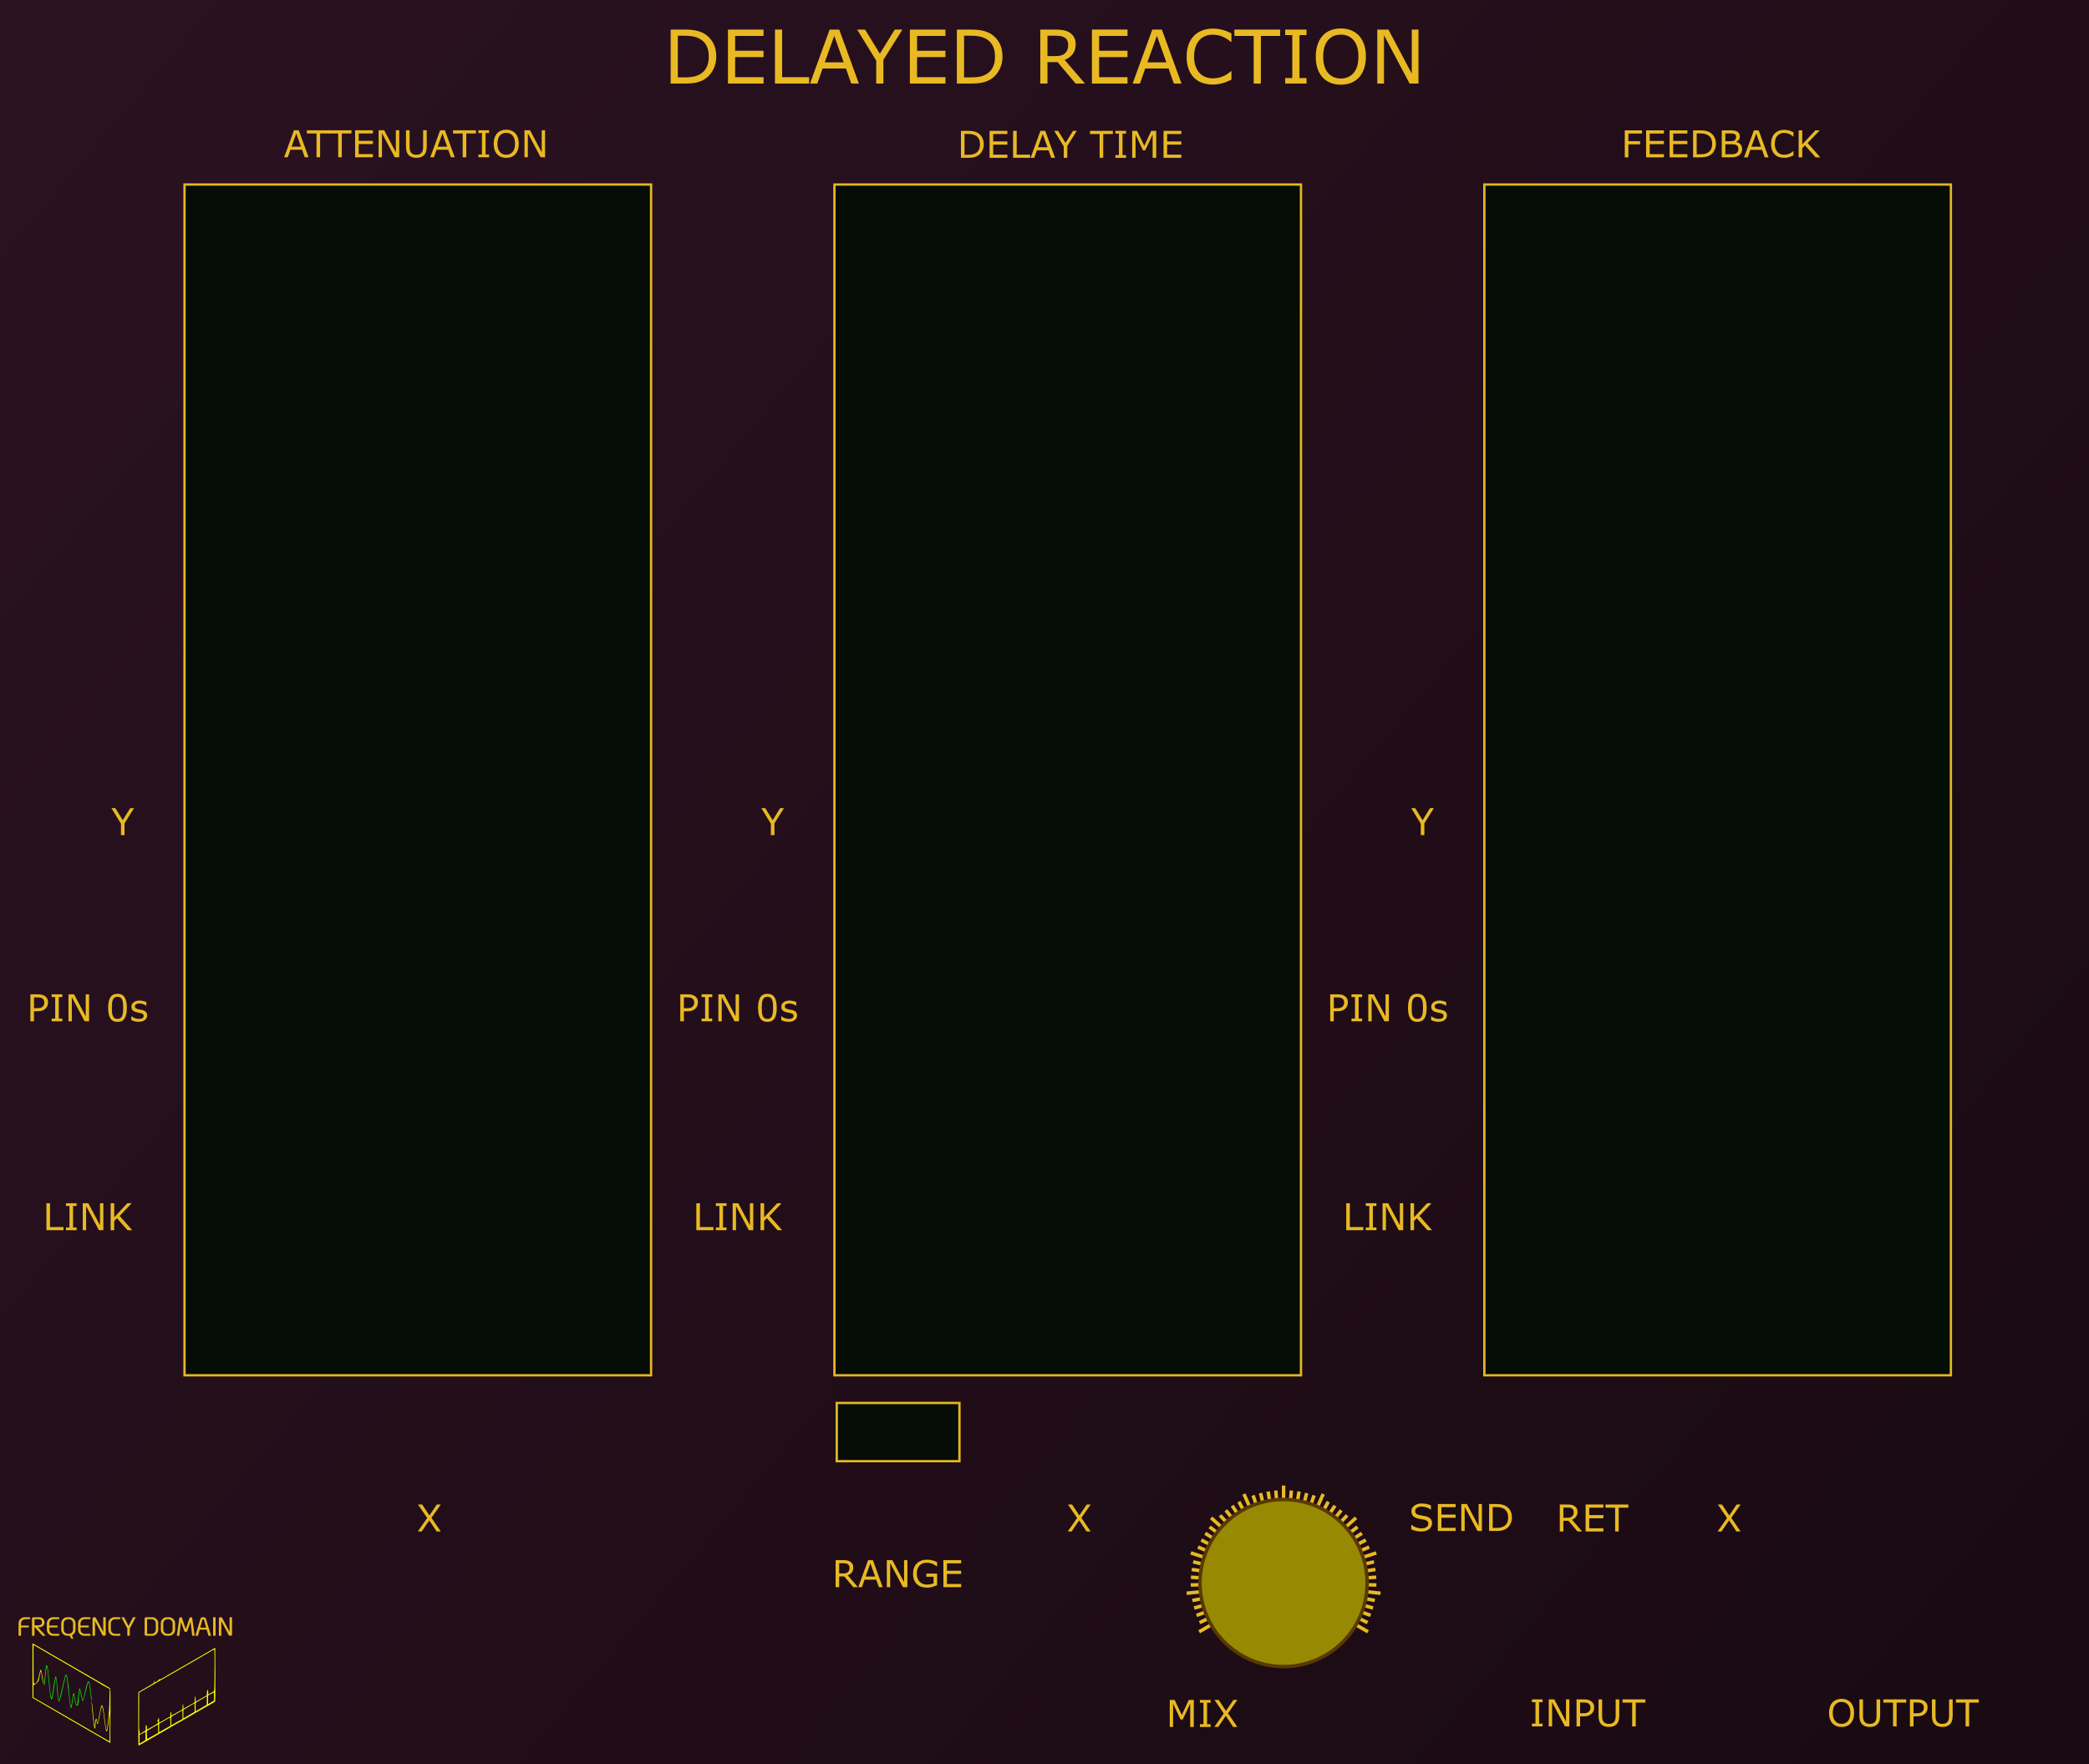 <?xml version="1.0" encoding="UTF-8" standalone="no"?>
<svg
   xmlns:dc="http://purl.org/dc/elements/1.1/"
   xmlns:cc="http://creativecommons.org/ns#"
   xmlns:rdf="http://www.w3.org/1999/02/22-rdf-syntax-ns#"
   xmlns:svg="http://www.w3.org/2000/svg"
   xmlns="http://www.w3.org/2000/svg"
   xmlns:xlink="http://www.w3.org/1999/xlink"
   xmlns:sodipodi="http://sodipodi.sourceforge.net/DTD/sodipodi-0.dtd"
   xmlns:inkscape="http://www.inkscape.org/namespaces/inkscape"
   height="380"
   style="zoom: 8;"
   cursor="default"
   id="SvgjsSvg1006"
   sodipodi:docname="DelayedReaction.svg"
   inkscape:version="0.92.2 (5c3e80d, 2017-08-06)"
   width="450"
   version="1.1">
  <rect width="100%" height="100%" fill="#333333" stroke="none"/>
  <sodipodi:namedview
     borderopacity="1"
     inkscape:zoom="2.0868421"
     inkscape:cy="59.255685"
     gridtolerance="10"
     inkscape:cx="292.70451"
     inkscape:window-height="1057"
     inkscape:measure-start="21.6858,252.097"
     inkscape:pagecheckerboard="true"
     inkscape:window-width="1920"
     guidetolerance="10"
     id="namedview7213"
     showgrid="false"
     inkscape:pageopacity="0"
     inkscape:pageshadow="2"
     bordercolor="#666666"
     inkscape:current-layer="SvgjsSvg1006"
     inkscape:window-maximized="1"
     inkscape:window-y="-8"
     inkscape:measure-end="21.0081,301.907"
     objecttolerance="10"
     pagecolor="#ffffff"
     inkscape:window-x="-8"
     visibility="visible"
     showguides="false" />
  <defs
     id="SvgjsDefs1007">
    <linearGradient
       inkscape:collect="always"
       id="linearGradientInner">
      <stop
         style="stop-color:#2B1222;stop-opacity:1;"
         offset="0"
         id="stop1" />
      <stop
         style="stop-color:#190A11;stop-opacity:1;"
         offset="1"
         id="stop2" />
    </linearGradient>
    <linearGradient
       inkscape:collect="always"
       xlink:href="#linearGradientInner"
       id="linearGradientOuter"
       x1="0"
       y1="0"
       x2="450"
       y2="380"
       gradientUnits="userSpaceOnUse"
       gradientTransform="translate(-6,6)" />
    <style
       id="Routed Gothic">@import url(file://fonts/routed-gothic.ttf);</style>
  </defs>
  <path
     d="M 0,0 H 450 V 380 H 0 Z"
     id="SvgjsRect1008"
     style="visibility:visible;fill:url(#linearGradientOuter);fill-opacity:1;stroke:none;stroke-opacity:1"
     visibility="visible" />
  <g
     aria-label="DELAYED REACTION"
     style="font-size:16px;font-family:'Routed Gothic';text-anchor:middle;fill:#e8b923;stroke:none;stroke-width:1px;text-rendering:geometricPrecision"
     id="text5">
    <path
       d="m 154.297,12.195 q 0,1.586 -0.695,2.875 -0.688,1.289 -1.836,2 -0.797,0.492 -1.781,0.711 Q 149.008,18 147.406,18 h -2.938 V 6.367 h 2.906 q 1.703,0 2.703,0.25 1.008,0.242 1.703,0.672 1.188,0.742 1.852,1.977 0.664,1.234 0.664,2.93 z m -1.617,-0.023 q 0,-1.367 -0.477,-2.305 -0.477,-0.938 -1.422,-1.477 Q 150.094,8 149.32,7.852 q -0.773,-0.156 -1.852,-0.156 h -1.453 v 8.977 h 1.453 q 1.117,0 1.945,-0.164 0.836,-0.164 1.531,-0.609 0.867,-0.555 1.297,-1.461 0.438,-0.906 0.438,-2.266 z"
       style="font-size:16px;font-family:'Routed Gothic';text-anchor:middle;fill:#e8b923;stroke:none;stroke-width:1px;text-rendering:geometricPrecision"
       id="path13650" />
    <path
       d="M 164.477,18 H 156.812 V 6.367 h 7.664 v 1.375 h -6.117 v 3.188 h 6.117 v 1.375 h -6.117 V 16.625 h 6.117 z"
       style="font-size:16px;font-family:'Routed Gothic';text-anchor:middle;fill:#e8b923;stroke:none;stroke-width:1px;text-rendering:geometricPrecision"
       id="path13652" />
    <path
       d="M 174.297,18 H 166.938 V 6.367 h 1.547 V 16.625 h 5.812 z"
       style="font-size:16px;font-family:'Routed Gothic';text-anchor:middle;fill:#e8b923;stroke:none;stroke-width:1px;text-rendering:geometricPrecision"
       id="path13654" />
    <path
       d="m 185.016,18 h -1.648 l -1.141,-3.242 h -5.031 L 176.055,18 h -1.57 l 4.234,-11.633 h 2.062 z M 181.75,13.43 179.711,7.719 l -2.047,5.711 z"
       style="font-size:16px;font-family:'Routed Gothic';text-anchor:middle;fill:#e8b923;stroke:none;stroke-width:1px;text-rendering:geometricPrecision"
       id="path13656" />
    <path
       d="m 194.391,6.367 -4.094,6.531 V 18 H 188.75 v -4.938 l -4.109,-6.695 h 1.711 l 3.18,5.203 3.211,-5.203 z"
       style="font-size:16px;font-family:'Routed Gothic';text-anchor:middle;fill:#e8b923;stroke:none;stroke-width:1px;text-rendering:geometricPrecision"
       id="path13658" />
    <path
       d="M 203.664,18 H 196 V 6.367 h 7.664 v 1.375 h -6.117 v 3.188 h 6.117 v 1.375 h -6.117 V 16.625 h 6.117 z"
       style="font-size:16px;font-family:'Routed Gothic';text-anchor:middle;fill:#e8b923;stroke:none;stroke-width:1px;text-rendering:geometricPrecision"
       id="path13660" />
    <path
       d="m 215.953,12.195 q 0,1.586 -0.695,2.875 -0.688,1.289 -1.836,2 Q 212.625,17.562 211.641,17.781 210.664,18 209.062,18 H 206.125 V 6.367 h 2.906 q 1.703,0 2.703,0.25 1.008,0.242 1.703,0.672 1.188,0.742 1.852,1.977 0.664,1.234 0.664,2.93 z m -1.617,-0.023 q 0,-1.367 -0.477,-2.305 -0.477,-0.938 -1.422,-1.477 Q 211.75,8 210.977,7.852 q -0.773,-0.156 -1.852,-0.156 h -1.453 v 8.977 h 1.453 q 1.117,0 1.945,-0.164 0.836,-0.164 1.531,-0.609 0.867,-0.555 1.297,-1.461 0.438,-0.906 0.438,-2.266 z"
       style="font-size:16px;font-family:'Routed Gothic';text-anchor:middle;fill:#e8b923;stroke:none;stroke-width:1px;text-rendering:geometricPrecision"
       id="path13662" />
    <path
       d="m 233.719,18 h -2.008 l -3.891,-4.625 h -2.18 V 18 h -1.547 V 6.367 h 3.258 q 1.055,0 1.758,0.141 0.703,0.133 1.266,0.484 Q 231.008,7.391 231.359,8 q 0.359,0.602 0.359,1.531 0,1.258 -0.633,2.109 -0.633,0.844 -1.742,1.273 z m -3.617,-8.359 q 0,-0.5 -0.18,-0.883 -0.172,-0.391 -0.578,-0.656 -0.336,-0.227 -0.797,-0.312 -0.461,-0.094 -1.086,-0.094 h -1.82 v 4.391 h 1.562 q 0.734,0 1.281,-0.125 0.547,-0.133 0.93,-0.484 0.352,-0.328 0.516,-0.75 0.172,-0.43 0.172,-1.086 z"
       style="font-size:16px;font-family:'Routed Gothic';text-anchor:middle;fill:#e8b923;stroke:none;stroke-width:1px;text-rendering:geometricPrecision"
       id="path13664" />
    <path
       d="m 242.883,18 h -7.664 V 6.367 h 7.664 v 1.375 h -6.117 v 3.188 h 6.117 v 1.375 h -6.117 V 16.625 h 6.117 z"
       style="font-size:16px;font-family:'Routed Gothic';text-anchor:middle;fill:#e8b923;stroke:none;stroke-width:1px;text-rendering:geometricPrecision"
       id="path13666" />
    <path
       d="m 254.516,18 h -1.648 l -1.141,-3.242 h -5.031 L 245.555,18 h -1.57 l 4.234,-11.633 h 2.062 z M 251.25,13.43 249.211,7.719 l -2.047,5.711 z"
       style="font-size:16px;font-family:'Routed Gothic';text-anchor:middle;fill:#e8b923;stroke:none;stroke-width:1px;text-rendering:geometricPrecision"
       id="path13668" />
    <path
       d="m 265.266,17.156 q -0.43,0.188 -0.781,0.352 -0.344,0.164 -0.906,0.344 -0.477,0.148 -1.039,0.25 -0.555,0.109 -1.227,0.109 -1.266,0 -2.305,-0.352 Q 257.977,17.5 257.211,16.742 256.461,16 256.039,14.859 q -0.422,-1.148 -0.422,-2.664 0,-1.438 0.406,-2.57 0.406,-1.133 1.172,-1.914 0.742,-0.758 1.789,-1.156 1.055,-0.398 2.336,-0.398 0.938,0 1.867,0.227 0.938,0.227 2.078,0.797 V 9.016 h -0.117 q -0.961,-0.805 -1.906,-1.172 -0.945,-0.367 -2.023,-0.367 -0.883,0 -1.594,0.289 -0.703,0.281 -1.258,0.883 -0.539,0.586 -0.844,1.484 -0.297,0.891 -0.297,2.062 0,1.227 0.328,2.109 0.336,0.883 0.859,1.438 0.547,0.578 1.273,0.859 0.734,0.273 1.547,0.273 1.117,0 2.094,-0.383 0.977,-0.383 1.828,-1.148 h 0.109 z"
       style="font-size:16px;font-family:'Routed Gothic';text-anchor:middle;fill:#e8b923;stroke:none;stroke-width:1px;text-rendering:geometricPrecision"
       id="path13670" />
    <path
       d="m 275.766,7.742 h -4.156 V 18 H 270.062 V 7.742 h -4.156 v -1.375 h 9.859 z"
       style="font-size:16px;font-family:'Routed Gothic';text-anchor:middle;fill:#e8b923;stroke:none;stroke-width:1px;text-rendering:geometricPrecision"
       id="path13672" />
    <path
       d="m 281.445,18 h -4.594 V 16.812 H 278.375 V 7.555 h -1.523 v -1.188 h 4.594 v 1.188 h -1.523 V 16.812 h 1.523 z"
       style="font-size:16px;font-family:'Routed Gothic';text-anchor:middle;fill:#e8b923;stroke:none;stroke-width:1px;text-rendering:geometricPrecision"
       id="path13674" />
    <path
       d="m 292.766,7.703 q 0.711,0.781 1.086,1.914 0.383,1.133 0.383,2.57 0,1.438 -0.391,2.578 -0.383,1.133 -1.078,1.891 -0.719,0.789 -1.703,1.188 -0.977,0.398 -2.234,0.398 -1.227,0 -2.234,-0.406 -1,-0.406 -1.703,-1.18 -0.703,-0.773 -1.086,-1.898 -0.375,-1.125 -0.375,-2.57 0,-1.422 0.375,-2.547 0.375,-1.133 1.094,-1.938 0.688,-0.766 1.703,-1.172 1.023,-0.406 2.227,-0.406 1.25,0 2.242,0.414 1,0.406 1.695,1.164 z M 292.625,12.188 q 0,-2.266 -1.016,-3.492 -1.016,-1.234 -2.773,-1.234 -1.773,0 -2.789,1.234 -1.008,1.227 -1.008,3.492 0,2.289 1.031,3.508 1.031,1.211 2.766,1.211 1.734,0 2.758,-1.211 1.031,-1.219 1.031,-3.508 z"
       style="font-size:16px;font-family:'Routed Gothic';text-anchor:middle;fill:#e8b923;stroke:none;stroke-width:1px;text-rendering:geometricPrecision"
       id="path13676" />
    <path
       d="m 305.562,18 h -1.914 L 298.133,7.594 V 18 H 296.688 V 6.367 h 2.398 l 5.031,9.5 V 6.367 h 1.445 z"
       style="font-size:16px;font-family:'Routed Gothic';text-anchor:middle;fill:#e8b923;stroke:none;stroke-width:1px;text-rendering:geometricPrecision"
       id="path13678" />
  </g>
  <g
     aria-label="MIX"
     style="font-size:8px;font-family:'Routed Gothic';text-anchor:middle;fill:#e8b923;stroke:none;stroke-width:1px;text-rendering:geometricPrecision"
     id="text70">
    <path
       d="m 257.157,372 h -0.773 v -5.012 l -1.617,3.41 h -0.461 l -1.605,-3.41 V 372 h -0.723 v -5.816 h 1.055 l 1.551,3.238 1.5,-3.238 h 1.074 z"
       style="font-size:8px;font-family:'Routed Gothic';text-anchor:middle;fill:#e8b923;stroke:none;stroke-width:1px;text-rendering:geometricPrecision"
       id="path13681" />
    <path
       d="m 260.778,372 h -2.297 v -0.594 h 0.762 v -4.629 h -0.762 v -0.594 h 2.297 v 0.594 h -0.762 v 4.629 h 0.762 z"
       style="font-size:8px;font-family:'Routed Gothic';text-anchor:middle;fill:#e8b923;stroke:none;stroke-width:1px;text-rendering:geometricPrecision"
       id="path13683" />
    <path
       d="m 266.539,366.184 -2.008,2.875 2.004,2.941 h -0.895 l -1.586,-2.395 -1.625,2.395 h -0.844 l 2.027,-2.906 -1.98,-2.91 h 0.891 l 1.566,2.363 1.602,-2.363 z"
       style="font-size:8px;font-family:'Routed Gothic';text-anchor:middle;fill:#e8b923;stroke:none;stroke-width:1px;text-rendering:geometricPrecision"
       id="path13685" />
  </g>
  <g
     aria-label="INPUT"
     style="font-size:8px;font-family:'Routed Gothic';text-anchor:middle;fill:#e8b923;stroke:none;stroke-width:1px;text-rendering:geometricPrecision"
     id="text106">
    <path
       d="M 332.297,371.879 H 330 v -0.594 h 0.762 v -4.629 H 330 v -0.594 h 2.297 v 0.594 h -0.762 v 4.629 h 0.762 z"
       style="font-size:8px;font-family:'Routed Gothic';text-anchor:middle;fill:#e8b923;stroke:none;stroke-width:1px;text-rendering:geometricPrecision"
       id="path13688" />
    <path
       d="m 338.059,371.879 h -0.957 l -2.758,-5.203 v 5.203 h -0.723 v -5.816 h 1.199 l 2.516,4.75 v -4.75 h 0.723 z"
       style="font-size:8px;font-family:'Routed Gothic';text-anchor:middle;fill:#e8b923;stroke:none;stroke-width:1px;text-rendering:geometricPrecision"
       id="path13690" />
    <path
       d="m 343.41,367.82 q 0,0.387 -0.137,0.719 -0.133,0.328 -0.375,0.57 -0.301,0.301 -0.711,0.453 -0.41,0.148 -1.035,0.148 h -0.773 v 2.168 h -0.773 v -5.816 h 1.578 q 0.523,0 0.887,0.09 0.363,0.086 0.645,0.273 0.332,0.223 0.512,0.555 0.184,0.332 0.184,0.84 z m -0.805,0.019 q 0,-0.301 -0.105,-0.523 -0.105,-0.223 -0.32,-0.363 -0.188,-0.121 -0.43,-0.172 -0.238,-0.055 -0.605,-0.055 h -0.766 v 2.324 h 0.652 q 0.469,0 0.762,-0.082 0.293,-0.086 0.477,-0.27 0.184,-0.188 0.258,-0.395 0.078,-0.207 0.078,-0.465 z"
       style="font-size:8px;font-family:'Routed Gothic';text-anchor:middle;fill:#e8b923;stroke:none;stroke-width:1px;text-rendering:geometricPrecision"
       id="path13692" />
    <path
       d="m 348.812,369.543 q 0,0.633 -0.141,1.105 -0.137,0.469 -0.453,0.781 -0.301,0.297 -0.703,0.434 Q 347.113,372 346.578,372 q -0.547,0 -0.953,-0.145 -0.406,-0.145 -0.684,-0.426 -0.316,-0.32 -0.457,-0.773 -0.137,-0.453 -0.137,-1.113 v -3.48 h 0.773 v 3.52 q 0,0.473 0.062,0.746 0.066,0.273 0.219,0.496 0.172,0.254 0.465,0.383 0.297,0.129 0.711,0.129 0.418,0 0.711,-0.125 0.293,-0.129 0.469,-0.387 0.152,-0.223 0.215,-0.508 0.066,-0.289 0.066,-0.715 v -3.539 h 0.773 z"
       style="font-size:8px;font-family:'Routed Gothic';text-anchor:middle;fill:#e8b923;stroke:none;stroke-width:1px;text-rendering:geometricPrecision"
       id="path13694" />
    <path
       d="m 354.441,366.75 h -2.078 v 5.129 h -0.773 V 366.75 h -2.078 v -0.688 h 4.93 z"
       style="font-size:8px;font-family:'Routed Gothic';text-anchor:middle;fill:#e8b923;stroke:none;stroke-width:1px;text-rendering:geometricPrecision"
       id="path13696" />
  </g>
  <g
     aria-label="OUTPUT"
     style="font-size:8px;font-family:'Routed Gothic';text-anchor:middle;fill:#e8b923;stroke:none;stroke-width:1px;text-rendering:geometricPrecision"
     id="text108">
    <path
       d="m 398.668,366.73 q 0.355,0.391 0.543,0.957 0.191,0.566 0.191,1.285 0,0.719 -0.195,1.289 -0.191,0.566 -0.539,0.945 -0.359,0.395 -0.852,0.594 Q 397.328,372 396.699,372 q -0.613,0 -1.117,-0.203 -0.5,-0.203 -0.852,-0.59 -0.352,-0.387 -0.543,-0.949 Q 394,369.695 394,368.973 q 0,-0.711 0.188,-1.273 0.188,-0.566 0.547,-0.969 0.344,-0.383 0.852,-0.586 0.512,-0.203 1.113,-0.203 0.625,0 1.121,0.207 0.5,0.203 0.848,0.582 z m -0.07,2.242 q 0,-1.133 -0.508,-1.746 -0.508,-0.617 -1.387,-0.617 -0.887,0 -1.395,0.617 -0.504,0.613 -0.504,1.746 0,1.145 0.516,1.754 0.516,0.605 1.383,0.605 0.867,0 1.379,-0.605 0.516,-0.609 0.516,-1.754 z"
       style="font-size:8px;font-family:'Routed Gothic';text-anchor:middle;fill:#e8b923;stroke:none;stroke-width:1px;text-rendering:geometricPrecision"
       id="path13699" />
    <path
       d="m 405.008,369.543 q 0,0.633 -0.141,1.105 -0.137,0.469 -0.453,0.781 -0.301,0.297 -0.703,0.434 Q 403.309,372 402.773,372 q -0.547,0 -0.953,-0.145 -0.406,-0.145 -0.684,-0.426 -0.316,-0.32 -0.457,-0.773 -0.137,-0.453 -0.137,-1.113 v -3.48 h 0.773 v 3.52 q 0,0.473 0.062,0.746 0.066,0.273 0.219,0.496 0.172,0.254 0.465,0.383 0.297,0.129 0.711,0.129 0.418,0 0.711,-0.125 0.293,-0.129 0.469,-0.387 0.152,-0.223 0.215,-0.508 0.066,-0.289 0.066,-0.715 v -3.539 h 0.773 z"
       style="font-size:8px;font-family:'Routed Gothic';text-anchor:middle;fill:#e8b923;stroke:none;stroke-width:1px;text-rendering:geometricPrecision"
       id="path13701" />
    <path
       d="m 410.637,366.75 h -2.078 v 5.129 h -0.773 V 366.75 h -2.078 v -0.688 h 4.93 z"
       style="font-size:8px;font-family:'Routed Gothic';text-anchor:middle;fill:#e8b923;stroke:none;stroke-width:1px;text-rendering:geometricPrecision"
       id="path13703" />
    <path
       d="m 415.23,367.82 q 0,0.387 -0.137,0.719 -0.133,0.328 -0.375,0.57 -0.301,0.301 -0.711,0.453 -0.41,0.148 -1.035,0.148 h -0.773 v 2.168 h -0.773 v -5.816 h 1.578 q 0.523,0 0.887,0.09 0.363,0.086 0.645,0.273 0.332,0.223 0.512,0.555 0.184,0.332 0.184,0.84 z m -0.805,0.019 q 0,-0.301 -0.105,-0.523 -0.105,-0.223 -0.32,-0.363 -0.188,-0.121 -0.43,-0.172 -0.238,-0.055 -0.605,-0.055 h -0.766 v 2.324 h 0.652 q 0.469,0 0.762,-0.082 0.293,-0.086 0.477,-0.27 0.184,-0.188 0.258,-0.395 0.078,-0.207 0.078,-0.465 z"
       style="font-size:8px;font-family:'Routed Gothic';text-anchor:middle;fill:#e8b923;stroke:none;stroke-width:1px;text-rendering:geometricPrecision"
       id="path13705" />
    <path
       d="m 420.633,369.543 q 0,0.633 -0.141,1.105 -0.137,0.469 -0.453,0.781 -0.301,0.297 -0.703,0.434 Q 418.934,372 418.398,372 q -0.547,0 -0.953,-0.145 -0.406,-0.145 -0.684,-0.426 -0.316,-0.32 -0.457,-0.773 -0.137,-0.453 -0.137,-1.113 v -3.48 h 0.773 v 3.52 q 0,0.473 0.062,0.746 0.066,0.273 0.219,0.496 0.172,0.254 0.465,0.383 0.297,0.129 0.711,0.129 0.418,0 0.711,-0.125 0.293,-0.129 0.469,-0.387 0.152,-0.223 0.215,-0.508 0.066,-0.289 0.066,-0.715 v -3.539 h 0.773 z"
       style="font-size:8px;font-family:'Routed Gothic';text-anchor:middle;fill:#e8b923;stroke:none;stroke-width:1px;text-rendering:geometricPrecision"
       id="path13707" />
    <path
       d="m 426.262,366.75 h -2.078 v 5.129 h -0.773 V 366.75 h -2.078 v -0.688 h 4.93 z"
       style="font-size:8px;font-family:'Routed Gothic';text-anchor:middle;fill:#e8b923;stroke:none;stroke-width:1px;text-rendering:geometricPrecision"
       id="path13709" />
  </g>
  <path
     style="stroke:#e8b923;stroke-width:0.75"
     d="M 276.5,341 258.314,351.5"
     id="SvgjsLine1312" />
  <path
     style="stroke:#e8b923;stroke-width:0.75"
     d="m 276.5,341 -18.097,8.516"
     id="SvgjsLine1313" />
  <path
     style="stroke:#e8b923;stroke-width:0.75"
     d="m 276.5,341 -18.746,6.971"
     id="SvgjsLine1314" />
  <path
     style="stroke:#e8b923;stroke-width:0.75"
     d="m 276.5,341 -19.263,5.378"
     id="SvgjsLine1315" />
  <path
     style="stroke:#e8b923;stroke-width:0.75"
     d="m 276.5,341 -19.646,3.748"
     id="SvgjsLine1316" />
  <path
     style="stroke:#e8b923;stroke-width:0.75"
     d="m 276.5,341 -20.885,2.195"
     id="SvgjsLine1317" />
  <path
     style="stroke:#e8b923;stroke-width:0.75"
     d="m 276.5,341 -19.996,0.419"
     id="SvgjsLine1318" />
  <path
     style="stroke:#e8b923;stroke-width:0.75"
     d="m 276.5,341 -19.961,-1.256"
     id="SvgjsLine1319" />
  <path
     style="stroke:#e8b923;stroke-width:0.75"
     d="m 276.5,341 -19.785,-2.922"
     id="SvgjsLine1320" />
  <path
     style="stroke:#e8b923;stroke-width:0.75"
     d="m 276.5,341 -19.472,-4.567"
     id="SvgjsLine1321" />
  <path
     style="stroke:#e8b923;stroke-width:0.75"
     d="m 276.5,341 -19.972,-6.489"
     id="SvgjsLine1322" />
  <path
     style="stroke:#e8b923;stroke-width:0.75"
     d="m 276.5,341 -18.437,-7.75"
     id="SvgjsLine1323" />
  <path
     style="stroke:#e8b923;stroke-width:0.75"
     d="m 276.5,341 -17.724,-9.266"
     id="SvgjsLine1324" />
  <path
     style="stroke:#e8b923;stroke-width:0.75"
     d="M 276.5,341 259.614,330.283"
     id="SvgjsLine1325" />
  <path
     style="stroke:#e8b923;stroke-width:0.75"
     d="M 276.5,341 260.57,328.908"
     id="SvgjsLine1326" />
  <path
     style="stroke:#e8b923;stroke-width:0.75"
     d="M 276.5,341 260.894,326.948"
     id="SvgjsLine1327" />
  <path
     style="stroke:#e8b923;stroke-width:0.75"
     d="M 276.5,341 262.809,326.421"
     id="SvgjsLine1328" />
  <path
     style="stroke:#e8b923;stroke-width:0.75"
     d="M 276.5,341 264.077,325.326"
     id="SvgjsLine1329" />
  <path
     style="stroke:#e8b923;stroke-width:0.75"
     d="M 276.5,341 265.433,324.342"
     id="SvgjsLine1330" />
  <path
     style="stroke:#e8b923;stroke-width:0.75"
     d="m 276.5,341 -9.635,-17.526"
     id="SvgjsLine1331" />
  <path
     style="stroke:#e8b923;stroke-width:0.75"
     d="m 276.5,341 -8.541,-19.184"
     id="SvgjsLine1332" />
  <path
     style="stroke:#e8b923;stroke-width:0.75"
     d="M 276.5,341 269.923,322.112"
     id="SvgjsLine1333" />
  <path
     style="stroke:#e8b923;stroke-width:0.75"
     d="m 276.5,341 -4.974,-19.372"
     id="SvgjsLine1334" />
  <path
     style="stroke:#e8b923;stroke-width:0.75"
     d="m 276.5,341 -3.335,-19.72"
     id="SvgjsLine1335" />
  <path
     style="stroke:#e8b923;stroke-width:0.75"
     d="m 276.5,341 -1.674,-19.93"
     id="SvgjsLine1336" />
  <path
     style="stroke:#e8b923;stroke-width:0.75"
     d="M 276.5,341 V 320"
     id="SvgjsLine1337" />
  <path
     style="stroke:#e8b923;stroke-width:0.75"
     d="m 276.5,341 1.674,-19.93"
     id="SvgjsLine1338" />
  <path
     style="stroke:#e8b923;stroke-width:0.75"
     d="m 276.5,341 3.335,-19.72"
     id="SvgjsLine1339" />
  <path
     style="stroke:#e8b923;stroke-width:0.75"
     d="m 276.5,341 4.974,-19.372"
     id="SvgjsLine1340" />
  <path
     style="stroke:#e8b923;stroke-width:0.75"
     d="m 276.5,341 6.577,-18.888"
     id="SvgjsLine1341" />
  <path
     style="stroke:#e8b923;stroke-width:0.75"
     d="m 276.5,341 8.541,-19.184"
     id="SvgjsLine1342" />
  <path
     style="stroke:#e8b923;stroke-width:0.75"
     d="m 276.5,341 9.635,-17.526"
     id="SvgjsLine1343" />
  <path
     style="stroke:#e8b923;stroke-width:0.75"
     d="m 276.5,341 11.068,-16.658"
     id="SvgjsLine1344" />
  <path
     style="stroke:#e8b923;stroke-width:0.75"
     d="m 276.5,341 12.423,-15.674"
     id="SvgjsLine1345" />
  <path
     style="stroke:#e8b923;stroke-width:0.75"
     d="m 276.5,341 13.691,-14.579"
     id="SvgjsLine1346" />
  <path
     style="stroke:#e8b923;stroke-width:0.75"
     d="m 276.5,341 15.606,-14.052"
     id="SvgjsLine1347" />
  <path
     style="stroke:#e8b923;stroke-width:0.75"
     d="m 276.5,341 15.931,-12.092"
     id="SvgjsLine1348" />
  <path
     style="stroke:#e8b923;stroke-width:0.75"
     d="m 276.5,341 16.887,-10.717"
     id="SvgjsLine1349" />
  <path
     style="stroke:#e8b923;stroke-width:0.75"
     d="m 276.5,341 17.724,-9.266"
     id="SvgjsLine1350" />
  <path
     style="stroke:#e8b923;stroke-width:0.75"
     d="m 276.5,341 18.437,-7.75"
     id="SvgjsLine1351" />
  <path
     style="stroke:#e8b923;stroke-width:0.75"
     d="m 276.5,341 19.972,-6.489"
     id="SvgjsLine1352" />
  <path
     style="stroke:#e8b923;stroke-width:0.75"
     d="m 276.5,341 19.472,-4.567"
     id="SvgjsLine1353" />
  <path
     style="stroke:#e8b923;stroke-width:0.75"
     d="m 276.5,341 19.785,-2.922"
     id="SvgjsLine1354" />
  <path
     style="stroke:#e8b923;stroke-width:0.75"
     d="m 276.5,341 19.961,-1.256"
     id="SvgjsLine1355" />
  <path
     style="stroke:#e8b923;stroke-width:0.75"
     d="m 276.5,341 19.996,0.419"
     id="SvgjsLine1356" />
  <path
     style="stroke:#e8b923;stroke-width:0.75"
     d="m 276.5,341 20.885,2.195"
     id="SvgjsLine1357" />
  <path
     style="stroke:#e8b923;stroke-width:0.75"
     d="m 276.5,341 19.646,3.748"
     id="SvgjsLine1358" />
  <path
     style="stroke:#e8b923;stroke-width:0.75"
     d="m 276.5,341 19.263,5.378"
     id="SvgjsLine1359" />
  <path
     style="stroke:#e8b923;stroke-width:0.75"
     d="m 276.5,341 18.746,6.971"
     id="SvgjsLine1360" />
  <path
     style="stroke:#e8b923;stroke-width:0.75"
     d="m 276.5,341 18.097,8.516"
     id="SvgjsLine1361" />
  <path
     style="stroke:#e8b923;stroke-width:0.75"
     d="m 276.5,341 18.187,10.5"
     id="SvgjsLine1362" />
  <path
     style="fill:#988903;stroke:#583903;stroke-width:0.75"
     d="m 294.5,341 a 18,18 0 0 1 -18,18 18,18 0 0 1 -18,-18 18,18 0 0 1 18,-18 18,18 0 0 1 18,18 z"
     id="SvgjsCircle1363" />
  <g
     aria-label="ATTENUATION"
     style="font-size:8px;font-family:'Routed Gothic';text-anchor:middle;fill:#e8b923;stroke:none;stroke-width:1px;text-rendering:geometricPrecision"
     id="text108-3">
    <path
       d="M 66.472,33.879 H 65.648 L 65.078,32.258 H 62.562 L 61.992,33.879 H 61.207 L 63.324,28.062 h 1.031 z M 64.84,31.594 63.82,28.738 62.797,31.594 Z"
       style="font-size:8px;font-family:'Routed Gothic';text-anchor:middle;fill:#e8b923;stroke:none;stroke-width:1px;text-rendering:geometricPrecision"
       id="path13764" />
    <path
       d="m 71.035,28.75 h -2.078 v 5.129 H 68.183 V 28.75 h -2.078 v -0.688 h 4.93 z"
       style="font-size:8px;font-family:'Routed Gothic';text-anchor:middle;fill:#e8b923;stroke:none;stroke-width:1px;text-rendering:geometricPrecision"
       id="path13766" />
    <path
       d="m 75.707,28.75 h -2.078 v 5.129 H 72.855 V 28.75 h -2.078 v -0.688 h 4.93 z"
       style="font-size:8px;font-family:'Routed Gothic';text-anchor:middle;fill:#e8b923;stroke:none;stroke-width:1px;text-rendering:geometricPrecision"
       id="path13768" />
    <path
       d="M 80.328,33.879 H 76.496 V 28.062 h 3.832 V 28.75 h -3.059 v 1.594 h 3.059 v 0.688 h -3.059 v 2.16 h 3.059 z"
       style="font-size:8px;font-family:'Routed Gothic';text-anchor:middle;fill:#e8b923;stroke:none;stroke-width:1px;text-rendering:geometricPrecision"
       id="path13770" />
    <path
       d="m 85.996,33.879 h -0.957 l -2.758,-5.203 v 5.203 H 81.558 V 28.062 h 1.199 l 2.516,4.75 v -4.75 h 0.723 z"
       style="font-size:8px;font-family:'Routed Gothic';text-anchor:middle;fill:#e8b923;stroke:none;stroke-width:1px;text-rendering:geometricPrecision"
       id="path13772" />
    <path
       d="m 91.922,31.543 q 0,0.633 -0.141,1.105 -0.137,0.469 -0.453,0.781 -0.301,0.297 -0.703,0.434 Q 90.222,34 89.687,34 89.14,34 88.734,33.855 88.328,33.711 88.05,33.43 87.734,33.109 87.593,32.656 87.457,32.203 87.457,31.543 V 28.062 h 0.773 v 3.52 q 0,0.473 0.062,0.746 0.066,0.273 0.219,0.496 0.172,0.254 0.465,0.383 0.297,0.129 0.711,0.129 0.418,0 0.711,-0.125 0.293,-0.129 0.469,-0.387 0.152,-0.223 0.215,-0.508 0.066,-0.289 0.066,-0.715 V 28.062 h 0.773 z"
       style="font-size:8px;font-family:'Routed Gothic';text-anchor:middle;fill:#e8b923;stroke:none;stroke-width:1px;text-rendering:geometricPrecision"
       id="path13774" />
    <path
       d="m 97.957,33.879 h -0.824 l -0.57,-1.621 h -2.516 l -0.57,1.621 H 92.691 L 94.808,28.062 h 1.031 z M 96.324,31.594 95.304,28.738 94.281,31.594 Z"
       style="font-size:8px;font-family:'Routed Gothic';text-anchor:middle;fill:#e8b923;stroke:none;stroke-width:1px;text-rendering:geometricPrecision"
       id="path13776" />
    <path
       d="m 102.519,28.75 h -2.078 v 5.129 H 99.668 V 28.75 h -2.078 v -0.688 h 4.93 z"
       style="font-size:8px;font-family:'Routed Gothic';text-anchor:middle;fill:#e8b923;stroke:none;stroke-width:1px;text-rendering:geometricPrecision"
       id="path13778" />
    <path
       d="m 105.359,33.879 h -2.297 v -0.594 h 0.762 V 28.656 H 103.062 V 28.062 h 2.297 v 0.594 h -0.762 v 4.629 h 0.762 z"
       style="font-size:8px;font-family:'Routed Gothic';text-anchor:middle;fill:#e8b923;stroke:none;stroke-width:1px;text-rendering:geometricPrecision"
       id="path13780" />
    <path
       d="m 111.019,28.73 q 0.355,0.391 0.543,0.957 0.191,0.566 0.191,1.285 0,0.719 -0.195,1.289 -0.191,0.566 -0.539,0.945 -0.359,0.395 -0.852,0.594 Q 109.679,34 109.05,34 q -0.613,0 -1.117,-0.203 -0.5,-0.203 -0.852,-0.59 -0.352,-0.387 -0.543,-0.949 -0.188,-0.562 -0.188,-1.285 0,-0.711 0.188,-1.273 0.188,-0.566 0.547,-0.969 0.344,-0.383 0.852,-0.586 0.512,-0.203 1.113,-0.203 0.625,0 1.121,0.207 0.5,0.203 0.848,0.582 z m -0.07,2.242 q 0,-1.133 -0.508,-1.746 -0.508,-0.617 -1.387,-0.617 -0.887,0 -1.395,0.617 -0.504,0.613 -0.504,1.746 0,1.145 0.516,1.754 0.516,0.605 1.383,0.605 0.867,0 1.379,-0.605 0.516,-0.609 0.516,-1.754 z"
       style="font-size:8px;font-family:'Routed Gothic';text-anchor:middle;fill:#e8b923;stroke:none;stroke-width:1px;text-rendering:geometricPrecision"
       id="path13782" />
    <path
       d="m 117.418,33.879 h -0.957 l -2.758,-5.203 v 5.203 h -0.723 V 28.062 h 1.199 l 2.516,4.75 v -4.75 h 0.723 z"
       style="font-size:8px;font-family:'Routed Gothic';text-anchor:middle;fill:#e8b923;stroke:none;stroke-width:1px;text-rendering:geometricPrecision"
       id="path13784" />
  </g>
  <g
     aria-label="DELAY TIME"
     style="font-size:8px;font-family:'Routed Gothic';text-anchor:middle;fill:#e8b923;stroke:none;stroke-width:1px;text-rendering:geometricPrecision"
     id="text108-3-0">
    <path
       d="m 211.914,31.098 q 0,0.793 -0.348,1.438 -0.344,0.645 -0.918,1 Q 210.25,33.781 209.758,33.891 209.27,34 208.469,34 H 207 v -5.816 h 1.453 q 0.852,0 1.352,0.125 0.504,0.121 0.852,0.336 0.594,0.371 0.926,0.988 0.332,0.617 0.332,1.465 z m -0.809,-0.012 q 0,-0.684 -0.238,-1.152 -0.238,-0.469 -0.711,-0.738 Q 209.812,29 209.426,28.926 209.039,28.848 208.5,28.848 h -0.727 v 4.488 H 208.5 q 0.559,0 0.973,-0.082 0.418,-0.082 0.766,-0.305 0.434,-0.277 0.648,-0.73 0.219,-0.453 0.219,-1.133 z"
       style="font-size:8px;font-family:'Routed Gothic';text-anchor:middle;fill:#e8b923;stroke:none;stroke-width:1px;text-rendering:geometricPrecision"
       id="path13787" />
    <path
       d="m 217.004,34 h -3.832 v -5.816 h 3.832 v 0.688 h -3.059 v 1.594 h 3.059 v 0.688 h -3.059 V 33.312 h 3.059 z"
       style="font-size:8px;font-family:'Routed Gothic';text-anchor:middle;fill:#e8b923;stroke:none;stroke-width:1px;text-rendering:geometricPrecision"
       id="path13789" />
    <path
       d="m 221.914,34 h -3.68 v -5.816 h 0.773 V 33.312 h 2.906 z"
       style="font-size:8px;font-family:'Routed Gothic';text-anchor:middle;fill:#e8b923;stroke:none;stroke-width:1px;text-rendering:geometricPrecision"
       id="path13791" />
    <path
       d="m 227.273,34 h -0.824 l -0.57,-1.621 h -2.516 L 222.793,34 h -0.785 l 2.117,-5.816 h 1.031 z m -1.633,-2.285 -1.02,-2.855 -1.023,2.855 z"
       style="font-size:8px;font-family:'Routed Gothic';text-anchor:middle;fill:#e8b923;stroke:none;stroke-width:1px;text-rendering:geometricPrecision"
       id="path13793" />
    <path
       d="m 231.961,28.184 -2.047,3.266 V 34 h -0.773 v -2.469 l -2.055,-3.348 h 0.855 l 1.59,2.602 1.605,-2.602 z"
       style="font-size:8px;font-family:'Routed Gothic';text-anchor:middle;fill:#e8b923;stroke:none;stroke-width:1px;text-rendering:geometricPrecision"
       id="path13795" />
    <path
       d="m 239.727,28.871 h -2.078 V 34 H 236.875 v -5.129 h -2.078 v -0.688 h 4.93 z"
       style="font-size:8px;font-family:'Routed Gothic';text-anchor:middle;fill:#e8b923;stroke:none;stroke-width:1px;text-rendering:geometricPrecision"
       id="path13797" />
    <path
       d="m 242.566,34 h -2.297 v -0.594 h 0.762 v -4.629 h -0.762 v -0.594 h 2.297 v 0.594 h -0.762 v 4.629 h 0.762 z"
       style="font-size:8px;font-family:'Routed Gothic';text-anchor:middle;fill:#e8b923;stroke:none;stroke-width:1px;text-rendering:geometricPrecision"
       id="path13799" />
    <path
       d="m 249.07,34 h -0.773 v -5.012 l -1.617,3.41 h -0.461 l -1.605,-3.41 V 34 h -0.723 v -5.816 h 1.055 l 1.551,3.238 1.5,-3.238 h 1.074 z"
       style="font-size:8px;font-family:'Routed Gothic';text-anchor:middle;fill:#e8b923;stroke:none;stroke-width:1px;text-rendering:geometricPrecision"
       id="path13801" />
    <path
       d="m 254.473,34 h -3.832 v -5.816 h 3.832 v 0.688 h -3.059 v 1.594 h 3.059 v 0.688 h -3.059 V 33.312 h 3.059 z"
       style="font-size:8px;font-family:'Routed Gothic';text-anchor:middle;fill:#e8b923;stroke:none;stroke-width:1px;text-rendering:geometricPrecision"
       id="path13803" />
  </g>
  <g
     aria-label="FEEDBACK"
     style="font-size:8px;font-family:'Routed Gothic';text-anchor:middle;fill:#e8b923;stroke:none;stroke-width:1px;text-rendering:geometricPrecision"
     id="text108-3-5">
    <path
       d="m 353.715,28.766 h -2.941 v 1.641 h 2.527 v 0.688 h -2.527 v 2.801 H 350 v -5.816 h 3.715 z"
       style="font-size:8px;font-family:'Routed Gothic';text-anchor:middle;fill:#e8b923;stroke:none;stroke-width:1px;text-rendering:geometricPrecision"
       id="path13806" />
    <path
       d="m 358.426,33.895 h -3.832 v -5.816 h 3.832 v 0.688 h -3.059 v 1.594 h 3.059 v 0.688 h -3.059 v 2.16 h 3.059 z"
       style="font-size:8px;font-family:'Routed Gothic';text-anchor:middle;fill:#e8b923;stroke:none;stroke-width:1px;text-rendering:geometricPrecision"
       id="path13808" />
    <path
       d="m 363.488,33.895 h -3.832 v -5.816 h 3.832 v 0.688 h -3.059 v 1.594 h 3.059 v 0.688 h -3.059 v 2.16 h 3.059 z"
       style="font-size:8px;font-family:'Routed Gothic';text-anchor:middle;fill:#e8b923;stroke:none;stroke-width:1px;text-rendering:geometricPrecision"
       id="path13810" />
    <path
       d="m 369.633,30.992 q 0,0.793 -0.348,1.438 -0.344,0.645 -0.918,1 -0.398,0.246 -0.891,0.355 -0.488,0.109 -1.289,0.109 h -1.469 v -5.816 h 1.453 q 0.852,0 1.352,0.125 0.504,0.121 0.852,0.336 0.594,0.371 0.926,0.988 0.332,0.617 0.332,1.465 z m -0.809,-0.012 q 0,-0.684 -0.238,-1.152 -0.238,-0.469 -0.711,-0.738 -0.344,-0.195 -0.73,-0.27 -0.387,-0.078 -0.926,-0.078 h -0.727 v 4.488 h 0.727 q 0.559,0 0.973,-0.082 0.418,-0.082 0.766,-0.305 0.434,-0.277 0.648,-0.73 0.219,-0.453 0.219,-1.133 z"
       style="font-size:8px;font-family:'Routed Gothic';text-anchor:middle;fill:#e8b923;stroke:none;stroke-width:1px;text-rendering:geometricPrecision"
       id="path13812" />
    <path
       d="m 375.277,32.105 q 0,0.434 -0.164,0.766 -0.164,0.332 -0.441,0.547 -0.328,0.258 -0.723,0.367 -0.391,0.109 -0.996,0.109 h -2.062 v -5.816 h 1.723 q 0.637,0 0.953,0.047 0.316,0.047 0.605,0.195 0.32,0.168 0.465,0.434 0.145,0.262 0.145,0.629 0,0.414 -0.211,0.707 -0.211,0.289 -0.562,0.465 v 0.031 q 0.59,0.121 0.93,0.52 0.34,0.395 0.34,1 z m -1.301,-2.621 q 0,-0.211 -0.07,-0.355 -0.07,-0.145 -0.227,-0.234 -0.184,-0.105 -0.445,-0.129 -0.262,-0.027 -0.648,-0.027 h -0.922 v 1.68 h 1 q 0.363,0 0.578,-0.035 0.215,-0.039 0.398,-0.156 0.184,-0.117 0.258,-0.301 0.078,-0.188 0.078,-0.441 z m 0.496,2.652 q 0,-0.352 -0.105,-0.559 -0.105,-0.207 -0.383,-0.352 -0.188,-0.098 -0.457,-0.125 -0.266,-0.031 -0.648,-0.031 h -1.215 v 2.164 h 1.023 q 0.508,0 0.832,-0.051 0.324,-0.055 0.531,-0.195 0.219,-0.152 0.32,-0.348 0.102,-0.195 0.102,-0.504 z"
       style="font-size:8px;font-family:'Routed Gothic';text-anchor:middle;fill:#e8b923;stroke:none;stroke-width:1px;text-rendering:geometricPrecision"
       id="path13814" />
    <path
       d="m 380.961,33.895 h -0.824 l -0.57,-1.621 h -2.516 l -0.57,1.621 h -0.785 l 2.117,-5.816 h 1.031 z m -1.633,-2.285 -1.02,-2.855 -1.023,2.855 z"
       style="font-size:8px;font-family:'Routed Gothic';text-anchor:middle;fill:#e8b923;stroke:none;stroke-width:1px;text-rendering:geometricPrecision"
       id="path13816" />
    <path
       d="m 386.336,33.473 q -0.215,0.094 -0.391,0.176 -0.172,0.082 -0.453,0.172 -0.238,0.074 -0.52,0.125 Q 384.695,34 384.359,34 q -0.633,0 -1.152,-0.176 -0.516,-0.18 -0.898,-0.559 -0.375,-0.371 -0.586,-0.941 -0.211,-0.574 -0.211,-1.332 0,-0.719 0.203,-1.285 0.203,-0.566 0.586,-0.957 0.371,-0.379 0.895,-0.578 0.527,-0.199 1.168,-0.199 0.469,0 0.934,0.113 0.469,0.113 1.039,0.398 v 0.918 h -0.059 Q 385.797,29 385.324,28.816 q -0.473,-0.184 -1.012,-0.184 -0.441,0 -0.797,0.145 -0.352,0.141 -0.629,0.441 -0.27,0.293 -0.422,0.742 -0.148,0.445 -0.148,1.031 0,0.613 0.164,1.055 0.168,0.441 0.43,0.719 0.273,0.289 0.637,0.43 0.367,0.137 0.773,0.137 0.559,0 1.047,-0.191 0.488,-0.191 0.914,-0.574 h 0.055 z"
       style="font-size:8px;font-family:'Routed Gothic';text-anchor:middle;fill:#e8b923;stroke:none;stroke-width:1px;text-rendering:geometricPrecision"
       id="path13818" />
    <path
       d="m 392.113,33.895 h -1.004 l -2.301,-2.59 -0.578,0.617 v 1.973 h -0.773 v -5.816 h 0.773 v 3.035 l 2.824,-3.035 h 0.938 l -2.598,2.734 z"
       style="font-size:8px;font-family:'Routed Gothic';text-anchor:middle;fill:#e8b923;stroke:none;stroke-width:1px;text-rendering:geometricPrecision"
       id="path13820" />
  </g>
  <g
     aria-label="Y"
     style="font-size:8px;font-family:'Routed Gothic';text-anchor:middle;fill:#e8b923;stroke:none;stroke-width:1px;text-rendering:geometricPrecision"
     id="text106-6">
    <path
       d="m 28.875,174.078 -2.047,3.266 v 2.551 h -0.773 v -2.469 L 24,174.078 h 0.855 l 1.59,2.602 1.605,-2.602 z"
       style="font-size:8px;font-family:'Routed Gothic';text-anchor:middle;fill:#e8b923;stroke:none;stroke-width:1px;text-rendering:geometricPrecision"
       id="path13823" />
  </g>
  <g
     aria-label="X"
     style="font-size:8px;font-family:'Routed Gothic';text-anchor:middle;fill:#e8b923;stroke:none;stroke-width:1px;text-rendering:geometricPrecision"
     id="text106-6-5">
    <path
       d="m 94.953,324.078 -2.008,2.875 2.004,2.941 H 94.055 L 92.469,327.5 l -1.625,2.395 H 90 l 2.027,-2.906 -1.98,-2.91 H 90.938 l 1.566,2.363 1.602,-2.363 z"
       style="font-size:8px;font-family:'Routed Gothic';text-anchor:middle;fill:#e8b923;stroke:none;stroke-width:1px;text-rendering:geometricPrecision"
       id="path13826" />
  </g>
  <g
     aria-label="Y"
     style="font-size:8px;font-family:'Routed Gothic';text-anchor:middle;fill:#e8b923;stroke:none;stroke-width:1px;text-rendering:geometricPrecision"
     id="text106-6-6">
    <path
       d="m 168.875,174.078 -2.047,3.266 v 2.551 h -0.773 v -2.469 L 164,174.078 h 0.855 l 1.59,2.602 1.605,-2.602 z"
       style="font-size:8px;font-family:'Routed Gothic';text-anchor:middle;fill:#e8b923;stroke:none;stroke-width:1px;text-rendering:geometricPrecision"
       id="path13829" />
  </g>
  <g
     aria-label="Y"
     style="font-size:8px;font-family:'Routed Gothic';text-anchor:middle;fill:#e8b923;stroke:none;stroke-width:1px;text-rendering:geometricPrecision"
     id="text106-6-4">
    <path
       d="m 308.875,174.078 -2.047,3.266 v 2.551 h -0.773 v -2.469 L 304,174.078 h 0.855 l 1.59,2.602 1.605,-2.602 z"
       style="font-size:8px;font-family:'Routed Gothic';text-anchor:middle;fill:#e8b923;stroke:none;stroke-width:1px;text-rendering:geometricPrecision"
       id="path13832" />
  </g>
  <g
     aria-label="X"
     style="font-size:8px;font-family:'Routed Gothic';text-anchor:middle;fill:#e8b923;stroke:none;stroke-width:1px;text-rendering:geometricPrecision"
     id="text106-6-5-2">
    <path
       d="m 234.953,324.078 -2.008,2.875 2.004,2.941 h -0.895 l -1.586,-2.395 -1.625,2.395 H 230 l 2.027,-2.906 -1.98,-2.91 h 0.891 l 1.566,2.363 1.602,-2.363 z"
       style="font-size:8px;font-family:'Routed Gothic';text-anchor:middle;fill:#e8b923;stroke:none;stroke-width:1px;text-rendering:geometricPrecision"
       id="path13835" />
  </g>
  <g
     aria-label="X"
     style="font-size:8px;font-family:'Routed Gothic';text-anchor:middle;fill:#e8b923;stroke:none;stroke-width:1px;text-rendering:geometricPrecision"
     id="text106-6-5-5">
    <path
       d="m 374.953,324.078 -2.008,2.875 2.004,2.941 h -0.895 l -1.586,-2.395 -1.625,2.395 H 370 l 2.027,-2.906 -1.98,-2.91 h 0.891 l 1.566,2.363 1.602,-2.363 z"
       style="font-size:8px;font-family:'Routed Gothic';text-anchor:middle;fill:#e8b923;stroke:none;stroke-width:1px;text-rendering:geometricPrecision"
       id="path13838" />
  </g>
  <g
     aria-label="RANGE"
     style="font-size:8px;font-family:'Routed Gothic';text-anchor:middle;fill:#e8b923;stroke:none;stroke-width:1px;text-rendering:geometricPrecision"
     id="text106-6-5-2-2">
    <path
       d="m 184.812,341.887 h -1.004 l -1.945,-2.312 h -1.09 v 2.312 H 180 v -5.816 h 1.629 q 0.527,0 0.879,0.07 0.352,0.066 0.633,0.242 0.316,0.199 0.492,0.504 0.18,0.301 0.18,0.766 0,0.629 -0.316,1.055 -0.316,0.422 -0.871,0.637 z m -1.809,-4.18 q 0,-0.25 -0.09,-0.441 -0.086,-0.195 -0.289,-0.328 -0.168,-0.113 -0.398,-0.156 -0.23,-0.047 -0.543,-0.047 h -0.91 v 2.195 h 0.781 q 0.367,0 0.641,-0.062 0.273,-0.066 0.465,-0.242 0.176,-0.164 0.258,-0.375 0.086,-0.215 0.086,-0.543 z"
       style="font-size:8px;font-family:'Routed Gothic';text-anchor:middle;fill:#e8b923;stroke:none;stroke-width:1px;text-rendering:geometricPrecision"
       id="path13841" />
    <path
       d="m 190.148,341.887 h -0.824 l -0.57,-1.621 h -2.516 l -0.57,1.621 h -0.785 L 187,336.07 h 1.031 z m -1.633,-2.285 -1.02,-2.855 -1.023,2.855 z"
       style="font-size:8px;font-family:'Routed Gothic';text-anchor:middle;fill:#e8b923;stroke:none;stroke-width:1px;text-rendering:geometricPrecision"
       id="path13843" />
    <path
       d="m 195.469,341.887 h -0.957 l -2.758,-5.203 v 5.203 h -0.723 v -5.816 h 1.199 l 2.516,4.75 v -4.75 h 0.723 z"
       style="font-size:8px;font-family:'Routed Gothic';text-anchor:middle;fill:#e8b923;stroke:none;stroke-width:1px;text-rendering:geometricPrecision"
       id="path13845" />
    <path
       d="m 201.867,341.457 q -0.477,0.219 -1.043,0.383 Q 200.262,342 199.734,342 q -0.68,0 -1.246,-0.188 -0.566,-0.188 -0.965,-0.562 -0.402,-0.379 -0.621,-0.945 -0.219,-0.57 -0.219,-1.332 0,-1.395 0.812,-2.199 0.816,-0.809 2.238,-0.809 0.496,0 1.012,0.121 0.52,0.117 1.117,0.402 v 0.918 h -0.07 q -0.121,-0.094 -0.352,-0.246 -0.23,-0.152 -0.453,-0.254 -0.27,-0.121 -0.613,-0.199 -0.34,-0.082 -0.773,-0.082 -0.977,0 -1.547,0.629 -0.566,0.625 -0.566,1.695 0,1.129 0.594,1.758 0.594,0.625 1.617,0.625 0.375,0 0.746,-0.074 0.375,-0.074 0.656,-0.191 v -1.426 h -1.559 v -0.68 h 2.324 z"
       style="font-size:8px;font-family:'Routed Gothic';text-anchor:middle;fill:#e8b923;stroke:none;stroke-width:1px;text-rendering:geometricPrecision"
       id="path13847" />
    <path
       d="m 207.051,341.887 h -3.832 v -5.816 h 3.832 v 0.688 h -3.059 v 1.594 h 3.059 v 0.688 h -3.059 v 2.16 h 3.059 z"
       style="font-size:8px;font-family:'Routed Gothic';text-anchor:middle;fill:#e8b923;stroke:none;stroke-width:1px;text-rendering:geometricPrecision"
       id="path13849" />
  </g>
  <path
     style="opacity:0.981;fill:#060e08;fill-opacity:1;stroke:#e8b923;stroke-width:0.5;stroke-miterlimit:4;stroke-dasharray:none;stroke-opacity:1"
     d="m 180.25,302.213 h 26.43 V 314.75 H 180.25 Z"
     id="rect4936" />
  <path
     style="opacity:0.981;fill:#060e08;fill-opacity:1;stroke:#e8b923;stroke-width:0.5;stroke-miterlimit:4;stroke-dasharray:none;stroke-opacity:1"
     d="M 39.75,39.75 H 140.25 V 296.25 H 39.75 Z"
     id="rect4936-0" />
  <path
     style="opacity:0.981;fill:#060e08;fill-opacity:1;stroke:#e8b923;stroke-width:0.5;stroke-miterlimit:4;stroke-dasharray:none;stroke-opacity:1"
     d="M 179.75,39.75 H 280.25 V 296.25 H 179.75 Z"
     id="rect4936-0-4" />
  <path
     style="opacity:0.981;fill:#060e08;fill-opacity:1;stroke:#e8b923;stroke-width:0.5;stroke-miterlimit:4;stroke-dasharray:none;stroke-opacity:1"
     d="M 319.75,39.75 H 420.25 V 296.25 H 319.75 Z"
     id="rect4936-0-1" />
  <g
     aria-label="PIN 0s"
     style="font-size:8px;font-family:'Routed Gothic';text-anchor:middle;fill:#e8b923;stroke:none;stroke-width:1px;text-rendering:geometricPrecision"
     id="text106-6-1">
    <path
       d="m 10.352,215.941 q 0,0.387 -0.137,0.719 -0.133,0.328 -0.375,0.57 -0.301,0.301 -0.711,0.453 Q 8.719,217.832 8.094,217.832 H 7.32 V 220 H 6.547 v -5.816 H 8.125 q 0.523,0 0.887,0.09 0.363,0.086 0.645,0.273 0.332,0.223 0.512,0.555 0.184,0.332 0.184,0.84 z m -0.805,0.019 q 0,-0.301 -0.105,-0.523 -0.105,-0.223 -0.32,-0.363 -0.188,-0.121 -0.43,-0.172 -0.238,-0.055 -0.605,-0.055 h -0.766 v 2.324 h 0.652 q 0.469,0 0.762,-0.082 0.293,-0.086 0.477,-0.27 0.184,-0.188 0.258,-0.395 0.078,-0.207 0.078,-0.465 z"
       style="font-size:8px;font-family:'Routed Gothic';text-anchor:middle;fill:#e8b923;stroke:none;stroke-width:1px;text-rendering:geometricPrecision"
       id="path13856" />
    <path
       d="m 13.426,220 h -2.297 v -0.594 h 0.762 v -4.629 h -0.762 v -0.594 h 2.297 v 0.594 h -0.762 v 4.629 h 0.762 z"
       style="font-size:8px;font-family:'Routed Gothic';text-anchor:middle;fill:#e8b923;stroke:none;stroke-width:1px;text-rendering:geometricPrecision"
       id="path13858" />
    <path
       d="m 19.188,220 h -0.957 l -2.758,-5.203 V 220 H 14.75 v -5.816 h 1.199 l 2.516,4.75 v -4.75 H 19.188 Z"
       style="font-size:8px;font-family:'Routed Gothic';text-anchor:middle;fill:#e8b923;stroke:none;stroke-width:1px;text-rendering:geometricPrecision"
       id="path13860" />
    <path
       d="m 27.324,217.09 q 0,1.566 -0.492,2.301 -0.488,0.73 -1.52,0.73 -1.047,0 -1.531,-0.742 -0.48,-0.742 -0.48,-2.281 0,-1.551 0.488,-2.289 0.488,-0.742 1.523,-0.742 1.047,0 1.527,0.754 0.484,0.75 0.484,2.27 z m -1.027,1.773 q 0.137,-0.316 0.184,-0.742 0.051,-0.43 0.051,-1.031 0,-0.594 -0.051,-1.031 -0.047,-0.438 -0.188,-0.742 -0.137,-0.301 -0.375,-0.453 -0.234,-0.152 -0.605,-0.152 -0.367,0 -0.609,0.152 -0.238,0.152 -0.379,0.461 -0.133,0.289 -0.184,0.754 -0.047,0.465 -0.047,1.02 0,0.609 0.043,1.02 0.043,0.41 0.184,0.734 0.129,0.305 0.363,0.465 0.238,0.16 0.629,0.16 0.367,0 0.609,-0.152 0.242,-0.152 0.375,-0.461 z"
       style="font-size:8px;font-family:'Routed Gothic';text-anchor:middle;fill:#e8b923;stroke:none;stroke-width:1px;text-rendering:geometricPrecision"
       id="path13862" />
    <path
       d="m 31.699,218.742 q 0,0.598 -0.496,0.98 -0.492,0.383 -1.348,0.383 -0.484,0 -0.891,-0.113 -0.402,-0.117 -0.676,-0.254 v -0.824 h 0.039 q 0.348,0.262 0.773,0.418 0.426,0.152 0.816,0.152 0.484,0 0.758,-0.156 0.273,-0.156 0.273,-0.492 0,-0.258 -0.148,-0.391 -0.148,-0.133 -0.57,-0.227 -0.156,-0.035 -0.41,-0.082 -0.25,-0.047 -0.457,-0.102 -0.574,-0.152 -0.816,-0.445 -0.238,-0.297 -0.238,-0.727 0,-0.27 0.109,-0.508 0.113,-0.238 0.34,-0.426 0.219,-0.184 0.555,-0.289 0.34,-0.109 0.758,-0.109 0.391,0 0.789,0.098 0.402,0.094 0.668,0.23 v 0.785 h -0.039 q -0.281,-0.207 -0.684,-0.348 -0.402,-0.145 -0.789,-0.145 -0.402,0 -0.68,0.156 -0.277,0.152 -0.277,0.457 0,0.27 0.168,0.406 0.164,0.137 0.531,0.223 0.203,0.047 0.453,0.094 0.254,0.047 0.422,0.086 0.512,0.117 0.789,0.402 0.277,0.289 0.277,0.766 z"
       style="font-size:8px;font-family:'Routed Gothic';text-anchor:middle;fill:#e8b923;stroke:none;stroke-width:1px;text-rendering:geometricPrecision"
       id="path13864" />
  </g>
  <g
     aria-label="PIN 0s"
     style="font-size:8px;font-family:'Routed Gothic';text-anchor:middle;fill:#e8b923;stroke:none;stroke-width:1px;text-rendering:geometricPrecision"
     id="text106-6-1-3">
    <path
       d="m 150.352,215.941 q 0,0.387 -0.137,0.719 -0.133,0.328 -0.375,0.57 -0.301,0.301 -0.711,0.453 -0.41,0.148 -1.035,0.148 h -0.773 V 220 h -0.773 v -5.816 h 1.578 q 0.523,0 0.887,0.09 0.363,0.086 0.645,0.273 0.332,0.223 0.512,0.555 0.184,0.332 0.184,0.84 z m -0.805,0.019 q 0,-0.301 -0.105,-0.523 -0.105,-0.223 -0.32,-0.363 -0.188,-0.121 -0.43,-0.172 -0.238,-0.055 -0.605,-0.055 h -0.766 v 2.324 h 0.652 q 0.469,0 0.762,-0.082 0.293,-0.086 0.477,-0.27 0.184,-0.188 0.258,-0.395 0.078,-0.207 0.078,-0.465 z"
       style="font-size:8px;font-family:'Routed Gothic';text-anchor:middle;fill:#e8b923;stroke:none;stroke-width:1px;text-rendering:geometricPrecision"
       id="path13867" />
    <path
       d="m 153.426,220 h -2.297 v -0.594 h 0.762 v -4.629 h -0.762 v -0.594 h 2.297 v 0.594 h -0.762 v 4.629 h 0.762 z"
       style="font-size:8px;font-family:'Routed Gothic';text-anchor:middle;fill:#e8b923;stroke:none;stroke-width:1px;text-rendering:geometricPrecision"
       id="path13869" />
    <path
       d="m 159.188,220 h -0.957 l -2.758,-5.203 V 220 H 154.75 v -5.816 h 1.199 l 2.516,4.75 v -4.75 h 0.723 z"
       style="font-size:8px;font-family:'Routed Gothic';text-anchor:middle;fill:#e8b923;stroke:none;stroke-width:1px;text-rendering:geometricPrecision"
       id="path13871" />
    <path
       d="m 167.324,217.09 q 0,1.566 -0.492,2.301 -0.488,0.73 -1.52,0.73 -1.047,0 -1.531,-0.742 -0.48,-0.742 -0.48,-2.281 0,-1.551 0.488,-2.289 0.488,-0.742 1.523,-0.742 1.047,0 1.527,0.754 0.484,0.75 0.484,2.27 z m -1.027,1.773 q 0.137,-0.316 0.184,-0.742 0.051,-0.43 0.051,-1.031 0,-0.594 -0.051,-1.031 -0.047,-0.438 -0.188,-0.742 -0.137,-0.301 -0.375,-0.453 -0.234,-0.152 -0.605,-0.152 -0.367,0 -0.609,0.152 -0.238,0.152 -0.379,0.461 -0.133,0.289 -0.184,0.754 -0.047,0.465 -0.047,1.02 0,0.609 0.043,1.02 0.043,0.41 0.184,0.734 0.129,0.305 0.363,0.465 0.238,0.16 0.629,0.16 0.367,0 0.609,-0.152 0.242,-0.152 0.375,-0.461 z"
       style="font-size:8px;font-family:'Routed Gothic';text-anchor:middle;fill:#e8b923;stroke:none;stroke-width:1px;text-rendering:geometricPrecision"
       id="path13873" />
    <path
       d="m 171.699,218.742 q 0,0.598 -0.496,0.98 -0.492,0.383 -1.348,0.383 -0.484,0 -0.891,-0.113 -0.402,-0.117 -0.676,-0.254 v -0.824 h 0.039 q 0.348,0.262 0.773,0.418 0.426,0.152 0.816,0.152 0.484,0 0.758,-0.156 0.273,-0.156 0.273,-0.492 0,-0.258 -0.148,-0.391 -0.148,-0.133 -0.57,-0.227 -0.156,-0.035 -0.41,-0.082 -0.25,-0.047 -0.457,-0.102 -0.574,-0.152 -0.816,-0.445 -0.238,-0.297 -0.238,-0.727 0,-0.27 0.109,-0.508 0.113,-0.238 0.34,-0.426 0.219,-0.184 0.555,-0.289 0.34,-0.109 0.758,-0.109 0.391,0 0.789,0.098 0.402,0.094 0.668,0.23 v 0.785 h -0.039 q -0.281,-0.207 -0.684,-0.348 -0.402,-0.145 -0.789,-0.145 -0.402,0 -0.68,0.156 -0.277,0.152 -0.277,0.457 0,0.27 0.168,0.406 0.164,0.137 0.531,0.223 0.203,0.047 0.453,0.094 0.254,0.047 0.422,0.086 0.512,0.117 0.789,0.402 0.277,0.289 0.277,0.766 z"
       style="font-size:8px;font-family:'Routed Gothic';text-anchor:middle;fill:#e8b923;stroke:none;stroke-width:1px;text-rendering:geometricPrecision"
       id="path13875" />
  </g>
  <g
     aria-label="PIN 0s"
     style="font-size:8px;font-family:'Routed Gothic';text-anchor:middle;fill:#e8b923;stroke:none;stroke-width:1px;text-rendering:geometricPrecision"
     id="text106-6-1-6">
    <path
       d="m 290.352,215.941 q 0,0.387 -0.137,0.719 -0.133,0.328 -0.375,0.57 -0.301,0.301 -0.711,0.453 -0.41,0.148 -1.035,0.148 h -0.773 V 220 h -0.773 v -5.816 h 1.578 q 0.523,0 0.887,0.09 0.363,0.086 0.645,0.273 0.332,0.223 0.512,0.555 0.184,0.332 0.184,0.84 z m -0.805,0.019 q 0,-0.301 -0.105,-0.523 -0.105,-0.223 -0.32,-0.363 -0.188,-0.121 -0.43,-0.172 -0.238,-0.055 -0.605,-0.055 h -0.766 v 2.324 h 0.652 q 0.469,0 0.762,-0.082 0.293,-0.086 0.477,-0.27 0.184,-0.188 0.258,-0.395 0.078,-0.207 0.078,-0.465 z"
       style="font-size:8px;font-family:'Routed Gothic';text-anchor:middle;fill:#e8b923;stroke:none;stroke-width:1px;text-rendering:geometricPrecision"
       id="path13878" />
    <path
       d="m 293.426,220 h -2.297 v -0.594 h 0.762 v -4.629 h -0.762 v -0.594 h 2.297 v 0.594 h -0.762 v 4.629 h 0.762 z"
       style="font-size:8px;font-family:'Routed Gothic';text-anchor:middle;fill:#e8b923;stroke:none;stroke-width:1px;text-rendering:geometricPrecision"
       id="path13880" />
    <path
       d="m 299.188,220 h -0.957 l -2.758,-5.203 V 220 H 294.75 v -5.816 h 1.199 l 2.516,4.75 v -4.75 h 0.723 z"
       style="font-size:8px;font-family:'Routed Gothic';text-anchor:middle;fill:#e8b923;stroke:none;stroke-width:1px;text-rendering:geometricPrecision"
       id="path13882" />
    <path
       d="m 307.324,217.09 q 0,1.566 -0.492,2.301 -0.488,0.73 -1.52,0.73 -1.047,0 -1.531,-0.742 -0.48,-0.742 -0.48,-2.281 0,-1.551 0.488,-2.289 0.488,-0.742 1.523,-0.742 1.047,0 1.527,0.754 0.484,0.75 0.484,2.27 z m -1.027,1.773 q 0.137,-0.316 0.184,-0.742 0.051,-0.43 0.051,-1.031 0,-0.594 -0.051,-1.031 -0.047,-0.438 -0.188,-0.742 -0.137,-0.301 -0.375,-0.453 -0.234,-0.152 -0.605,-0.152 -0.367,0 -0.609,0.152 -0.238,0.152 -0.379,0.461 -0.133,0.289 -0.184,0.754 -0.047,0.465 -0.047,1.02 0,0.609 0.043,1.02 0.043,0.41 0.184,0.734 0.129,0.305 0.363,0.465 0.238,0.16 0.629,0.16 0.367,0 0.609,-0.152 0.242,-0.152 0.375,-0.461 z"
       style="font-size:8px;font-family:'Routed Gothic';text-anchor:middle;fill:#e8b923;stroke:none;stroke-width:1px;text-rendering:geometricPrecision"
       id="path13884" />
    <path
       d="m 311.699,218.742 q 0,0.598 -0.496,0.98 -0.492,0.383 -1.348,0.383 -0.484,0 -0.891,-0.113 -0.402,-0.117 -0.676,-0.254 v -0.824 h 0.039 q 0.348,0.262 0.773,0.418 0.426,0.152 0.816,0.152 0.484,0 0.758,-0.156 0.273,-0.156 0.273,-0.492 0,-0.258 -0.148,-0.391 -0.148,-0.133 -0.57,-0.227 -0.156,-0.035 -0.41,-0.082 -0.25,-0.047 -0.457,-0.102 -0.574,-0.152 -0.816,-0.445 -0.238,-0.297 -0.238,-0.727 0,-0.27 0.109,-0.508 0.113,-0.238 0.34,-0.426 0.219,-0.184 0.555,-0.289 0.34,-0.109 0.758,-0.109 0.391,0 0.789,0.098 0.402,0.094 0.668,0.23 v 0.785 h -0.039 q -0.281,-0.207 -0.684,-0.348 -0.402,-0.145 -0.789,-0.145 -0.402,0 -0.68,0.156 -0.277,0.152 -0.277,0.457 0,0.27 0.168,0.406 0.164,0.137 0.531,0.223 0.203,0.047 0.453,0.094 0.254,0.047 0.422,0.086 0.512,0.117 0.789,0.402 0.277,0.289 0.277,0.766 z"
       style="font-size:8px;font-family:'Routed Gothic';text-anchor:middle;fill:#e8b923;stroke:none;stroke-width:1px;text-rendering:geometricPrecision"
       id="path13886" />
  </g>
  <g
     aria-label="LINK"
     style="font-size:8px;font-family:'Routed Gothic';text-anchor:middle;fill:#e8b923;stroke:none;stroke-width:1px;text-rendering:geometricPrecision"
     id="text106-6-1-4">
    <path
       d="M 13.68,265 H 10 v -5.816 h 0.773 v 5.129 h 2.906 z"
       style="font-size:8px;font-family:'Routed Gothic';text-anchor:middle;fill:#e8b923;stroke:none;stroke-width:1px;text-rendering:geometricPrecision"
       id="path13889" />
    <path
       d="m 16.504,265 h -2.297 v -0.594 h 0.762 v -4.629 h -0.762 v -0.594 h 2.297 v 0.594 h -0.762 v 4.629 h 0.762 z"
       style="font-size:8px;font-family:'Routed Gothic';text-anchor:middle;fill:#e8b923;stroke:none;stroke-width:1px;text-rendering:geometricPrecision"
       id="path13891" />
    <path
       d="m 22.266,265 h -0.957 l -2.758,-5.203 V 265 h -0.723 v -5.816 h 1.199 l 2.516,4.75 v -4.75 h 0.723 z"
       style="font-size:8px;font-family:'Routed Gothic';text-anchor:middle;fill:#e8b923;stroke:none;stroke-width:1px;text-rendering:geometricPrecision"
       id="path13893" />
    <path
       d="m 28.488,265 h -1.004 l -2.301,-2.59 -0.578,0.617 V 265 h -0.773 v -5.816 h 0.773 v 3.035 l 2.824,-3.035 h 0.938 l -2.598,2.734 z"
       style="font-size:8px;font-family:'Routed Gothic';text-anchor:middle;fill:#e8b923;stroke:none;stroke-width:1px;text-rendering:geometricPrecision"
       id="path13895" />
  </g>
  <g
     aria-label="LINK"
     style="font-size:8px;font-family:'Routed Gothic';text-anchor:middle;fill:#e8b923;stroke:none;stroke-width:1px;text-rendering:geometricPrecision"
     id="text106-6-1-4-6">
    <path
       d="M 153.68,265 H 150 v -5.816 h 0.773 v 5.129 h 2.906 z"
       style="font-size:8px;font-family:'Routed Gothic';text-anchor:middle;fill:#e8b923;stroke:none;stroke-width:1px;text-rendering:geometricPrecision"
       id="path13898" />
    <path
       d="m 156.504,265 h -2.297 v -0.594 h 0.762 v -4.629 h -0.762 v -0.594 h 2.297 v 0.594 h -0.762 v 4.629 h 0.762 z"
       style="font-size:8px;font-family:'Routed Gothic';text-anchor:middle;fill:#e8b923;stroke:none;stroke-width:1px;text-rendering:geometricPrecision"
       id="path13900" />
    <path
       d="m 162.266,265 h -0.957 l -2.758,-5.203 V 265 h -0.723 v -5.816 h 1.199 l 2.516,4.75 v -4.75 h 0.723 z"
       style="font-size:8px;font-family:'Routed Gothic';text-anchor:middle;fill:#e8b923;stroke:none;stroke-width:1px;text-rendering:geometricPrecision"
       id="path13902" />
    <path
       d="m 168.488,265 h -1.004 l -2.301,-2.59 -0.578,0.617 V 265 h -0.773 v -5.816 h 0.773 v 3.035 l 2.824,-3.035 h 0.938 l -2.598,2.734 z"
       style="font-size:8px;font-family:'Routed Gothic';text-anchor:middle;fill:#e8b923;stroke:none;stroke-width:1px;text-rendering:geometricPrecision"
       id="path13904" />
  </g>
  <g
     aria-label="LINK"
     style="font-size:8px;font-family:'Routed Gothic';text-anchor:middle;fill:#e8b923;stroke:none;stroke-width:1px;text-rendering:geometricPrecision"
     id="text106-6-1-4-2">
    <path
       d="M 293.68,265 H 290 v -5.816 h 0.773 v 5.129 h 2.906 z"
       style="font-size:8px;font-family:'Routed Gothic';text-anchor:middle;fill:#e8b923;stroke:none;stroke-width:1px;text-rendering:geometricPrecision"
       id="path13907" />
    <path
       d="m 296.504,265 h -2.297 v -0.594 h 0.762 v -4.629 h -0.762 v -0.594 h 2.297 v 0.594 h -0.762 v 4.629 h 0.762 z"
       style="font-size:8px;font-family:'Routed Gothic';text-anchor:middle;fill:#e8b923;stroke:none;stroke-width:1px;text-rendering:geometricPrecision"
       id="path13909" />
    <path
       d="m 302.266,265 h -0.957 l -2.758,-5.203 V 265 h -0.723 v -5.816 h 1.199 l 2.516,4.75 v -4.75 h 0.723 z"
       style="font-size:8px;font-family:'Routed Gothic';text-anchor:middle;fill:#e8b923;stroke:none;stroke-width:1px;text-rendering:geometricPrecision"
       id="path13911" />
    <path
       d="m 308.488,265 h -1.004 l -2.301,-2.59 -0.578,0.617 V 265 h -0.773 v -5.816 h 0.773 v 3.035 l 2.824,-3.035 h 0.938 l -2.598,2.734 z"
       style="font-size:8px;font-family:'Routed Gothic';text-anchor:middle;fill:#e8b923;stroke:none;stroke-width:1px;text-rendering:geometricPrecision"
       id="path13913" />
  </g>
  <g
     id="g1200"
     transform="translate(0.205,2.41)">
    <path
       inkscape:connector-curvature="0"
       d="m 6.795,357.441 v 5.874 l 1.336,0.775 c 2.792,1.634 3.997,2.335 5.622,3.269 0.925,0.532 2.297,1.326 3.054,1.765 0.756,0.439 1.971,1.149 2.708,1.578 0.738,0.42 1.943,1.121 2.69,1.56 l 1.354,0.784 0.028,-5.856 c 0.019,-5.519 0.019,-5.865 -0.14,-5.977 -0.093,-0.065 -0.626,-0.383 -1.195,-0.71 -0.56,-0.318 -1.737,-0.99 -2.615,-1.504 -0.869,-0.504 -2.073,-1.205 -2.662,-1.541 -1.037,-0.598 -4.109,-2.381 -6.537,-3.782 -0.644,-0.374 -1.541,-0.897 -2.008,-1.167 -0.467,-0.262 -1.018,-0.588 -1.233,-0.71 l -0.402,-0.233 z m 1.065,-5.034 c 0.411,0.252 1.578,0.925 2.578,1.504 0.999,0.579 2.344,1.354 2.989,1.728 0.644,0.374 1.821,1.055 2.615,1.513 0.794,0.467 1.952,1.139 2.568,1.494 0.616,0.364 1.588,0.915 2.148,1.242 0.57,0.327 1.055,0.626 1.083,0.672 0.028,0.056 0.093,0.093 0.14,0.084 0.047,0 0.392,0.177 0.766,0.392 l 0.691,0.392 -0.056,2.101 c -0.028,1.158 -0.065,2.288 -0.093,2.522 -0.028,0.233 -0.121,1.111 -0.196,1.961 -0.168,1.765 -0.224,2.129 -0.336,2.204 -0.047,0.028 -0.084,0.028 -0.084,0.009 0,-0.019 -0.056,-0.467 -0.131,-1.009 -0.075,-0.532 -0.159,-1.186 -0.196,-1.438 -0.364,-2.914 -0.532,-3.399 -0.841,-2.353 -0.121,0.439 -0.607,2.951 -0.607,3.175 0,0.037 -0.037,0.047 -0.093,0.019 -0.047,-0.028 -0.093,-0.14 -0.093,-0.233 0,-0.093 -0.047,-0.29 -0.103,-0.439 -0.103,-0.252 -0.103,-0.252 -0.177,-0.065 -0.047,0.112 -0.112,0.542 -0.149,0.962 -0.028,0.42 -0.075,0.747 -0.084,0.738 -0.028,-0.028 -0.28,-2.148 -0.364,-3.063 -0.215,-2.288 -0.392,-3.427 -0.28,-1.821 0.121,1.746 0.495,4.987 0.588,5.165 0.121,0.224 0.187,0 0.252,-0.859 0.037,-0.448 0.103,-0.831 0.149,-0.859 0.037,-0.028 0.075,0.037 0.075,0.14 0,0.103 0.047,0.299 0.103,0.448 0.14,0.374 0.215,0.187 0.458,-1.139 0.103,-0.616 0.261,-1.392 0.346,-1.728 0.149,-0.635 0.308,-0.934 0.308,-0.579 0,0.103 0.037,0.29 0.093,0.411 0.047,0.121 0.196,1.074 0.327,2.129 0.336,2.587 0.364,2.746 0.551,2.68 0.131,-0.047 0.29,-0.999 0.43,-2.634 0.065,-0.719 0.131,-1.326 0.149,-1.345 0.019,-0.019 0.037,1.354 0.037,3.054 0,1.709 -0.019,3.101 -0.047,3.101 -0.019,0 -0.644,-0.346 -1.373,-0.775 -0.738,-0.43 -2.157,-1.251 -3.157,-1.83 -0.999,-0.579 -2.344,-1.364 -2.989,-1.737 -4.091,-2.381 -5.716,-3.315 -7.92,-4.576 l -0.953,-0.551 0.009,-1.326 0.009,-1.326 0.271,-0.112 c 0.299,-0.131 0.784,-0.635 0.869,-0.906 0.028,-0.093 0.112,-0.514 0.187,-0.943 0.084,-0.43 0.187,-0.85 0.233,-0.925 0.084,-0.168 0.121,-0.037 0.29,1.279 0.14,1.018 0.187,1.251 0.243,1.186 0.075,-0.065 -0.336,-2.708 -0.439,-2.811 -0.131,-0.149 -0.187,-0.019 -0.411,1.046 -0.29,1.345 -0.542,1.821 -1.027,1.905 -0.187,0.028 -0.187,-0.028 -0.205,-4.156 -0.019,-2.297 0,-4.175 0.028,-4.175 0.037,0 0.402,0.205 0.822,0.458 z"
       id="path4"
       style="fill:#ffff00;fill-opacity:1;stroke:none;stroke-width:0.009" />
    <path
       inkscape:connector-curvature="0"
       d="m 9.756,356.395 c -0.093,0.308 -0.159,0.803 -0.299,2.325 -0.075,0.822 -0.177,1.504 -0.233,1.522 -0.149,0.056 -0.112,0.205 0.047,0.205 0.075,0 0.14,-0.028 0.14,-0.075 0,-0.037 0.037,-0.42 0.093,-0.859 0.047,-0.439 0.131,-1.289 0.196,-1.887 0.056,-0.607 0.14,-1.083 0.177,-1.055 0.047,0.028 0.103,0.308 0.14,0.626 0.037,0.327 0.084,0.71 0.103,0.869 0.009,0.149 0.075,0.738 0.131,1.307 0.103,1.121 0.364,3.465 0.411,3.689 0.047,0.299 0.168,0.56 0.243,0.56 0.093,0 0.28,-0.607 0.336,-1.074 0.037,-0.318 0.121,-0.934 0.177,-1.27 0.019,-0.121 0.103,-0.71 0.196,-1.298 0.215,-1.429 0.271,-1.242 0.458,1.494 0.065,0.878 0.224,2.232 0.29,2.447 0.028,0.093 0.084,0.168 0.131,0.168 0.103,0 0.495,-1.214 0.626,-1.961 0.065,-0.42 0.598,-2.652 0.738,-3.157 0.084,-0.271 0.177,-0.467 0.215,-0.439 0.093,0.056 0.215,0.99 0.57,4.333 0.346,3.278 0.467,3.455 0.794,1.13 0.196,-1.41 0.28,-1.606 0.374,-0.887 0.112,0.962 0.252,1.569 0.411,1.812 0.084,0.131 0.392,0.084 0.374,-0.056 -0.047,-0.271 0.019,-0.495 0.131,-0.439 0.075,0.047 0.084,0.037 0.019,-0.037 -0.103,-0.112 0.131,-2.662 0.261,-2.783 0.037,-0.037 0.065,0.037 0.075,0.159 0,0.121 0.019,0.29 0.037,0.364 0.019,0.075 0.075,0.364 0.131,0.644 0.168,0.822 0.29,1.223 0.383,1.223 0.093,0 0.308,-0.7 0.719,-2.428 0.159,-0.644 0.336,-1.298 0.402,-1.448 0.103,-0.262 0.121,-0.271 0.187,-0.084 0.047,0.112 0.103,0.402 0.131,0.654 0.037,0.252 0.103,0.794 0.149,1.205 0.056,0.411 0.121,1.009 0.159,1.326 0.028,0.327 0.093,0.588 0.131,0.588 0.047,0 0.056,-0.112 0.037,-0.262 -0.084,-0.504 -0.233,-1.662 -0.28,-2.269 -0.075,-0.766 -0.252,-1.504 -0.392,-1.55 -0.159,-0.056 -0.392,0.635 -0.784,2.335 -0.196,0.859 -0.364,1.588 -0.364,1.606 0,0.028 -0.037,0.047 -0.084,0.047 -0.047,0 -0.131,-0.243 -0.187,-0.542 -0.411,-2.176 -0.56,-2.4 -0.7,-0.999 -0.056,0.504 -0.187,1.55 -0.299,2.353 -0.075,0.523 -0.271,0.355 -0.364,-0.308 -0.019,-0.149 -0.093,-0.626 -0.177,-1.055 -0.224,-1.27 -0.28,-1.205 -0.57,0.644 -0.121,0.775 -0.233,1.438 -0.261,1.457 -0.065,0.075 -0.14,-0.42 -0.346,-2.466 -0.112,-1.046 -0.177,-1.924 -0.149,-1.961 0.028,-0.028 0.019,-0.093 -0.028,-0.149 -0.037,-0.056 -0.103,-0.402 -0.14,-0.775 -0.084,-0.953 -0.233,-1.616 -0.374,-1.616 -0.149,0 -0.42,0.897 -0.803,2.662 -0.402,1.793 -0.654,2.783 -0.738,2.876 -0.103,0.103 -0.159,-0.411 -0.346,-2.727 -0.075,-1.046 -0.196,-2.036 -0.261,-2.195 l -0.121,-0.29 -0.103,0.374 c -0.112,0.383 -0.355,1.821 -0.439,2.568 -0.103,0.906 -0.252,1.681 -0.327,1.728 -0.131,0.084 -0.233,-0.644 -0.56,-4.016 -0.103,-1.083 -0.224,-2.167 -0.271,-2.409 -0.093,-0.523 -0.243,-0.738 -0.318,-0.476 z"
       id="path6"
       style="fill:#0cff00;fill-opacity:1;stroke:none;stroke-width:0.009" />
    <path
       inkscape:connector-curvature="0"
       d="m 44.759,353.341 c -0.766,0.448 -2.008,1.167 -2.755,1.597 -0.747,0.42 -1.877,1.074 -2.522,1.448 -0.644,0.374 -1.42,0.822 -1.728,0.99 -0.308,0.168 -1.074,0.607 -1.7,0.981 -1.653,0.99 -1.905,1.111 -2.008,0.953 -0.065,-0.093 -0.075,-0.084 -0.056,0.047 0.019,0.112 -0.121,0.252 -0.458,0.448 l -0.486,0.28 0.037,-0.355 c 0.028,-0.196 0.019,-0.271 -0.009,-0.168 -0.028,0.103 -0.075,0.252 -0.103,0.327 -0.037,0.075 -0.065,0.177 -0.065,0.224 -0.009,0.037 -0.346,0.271 -0.756,0.495 -0.682,0.383 -2.484,1.429 -2.55,1.476 -0.037,0.037 -0.019,11.469 0.019,11.506 0.028,0.028 1.093,-0.56 2.69,-1.494 0.476,-0.28 1.625,-0.943 2.55,-1.466 0.925,-0.532 2.167,-1.251 2.755,-1.597 0.588,-0.346 1.476,-0.841 1.961,-1.111 0.486,-0.271 0.934,-0.523 0.981,-0.56 0.103,-0.084 3.484,-2.027 4.67,-2.69 0.411,-0.224 0.803,-0.458 0.869,-0.523 0.084,-0.084 0.112,-1.345 0.093,-5.874 l -0.028,-5.753 z m 1.251,3.53 c -0.009,2.204 -0.037,4.231 -0.065,4.511 l -0.065,0.514 -0.607,0.346 -0.607,0.355 -0.028,-0.514 c -0.019,-0.28 -0.065,-0.514 -0.112,-0.514 -0.103,0 -0.224,0.775 -0.159,1.018 0.037,0.149 -0.075,0.243 -0.532,0.486 -0.308,0.168 -0.841,0.467 -1.177,0.672 -0.336,0.205 -0.644,0.392 -0.682,0.411 -0.047,0.028 -0.065,-0.224 -0.047,-0.57 0.009,-0.336 0,-0.616 -0.037,-0.616 -0.093,0 -0.196,0.794 -0.149,1.074 0.047,0.215 -0.028,0.28 -0.803,0.7 -0.467,0.252 -1.027,0.57 -1.242,0.7 l -0.402,0.243 v -0.523 c 0,-0.327 -0.037,-0.504 -0.093,-0.467 -0.047,0.028 -0.093,0.299 -0.093,0.588 v 0.532 l -1.195,0.663 -1.186,0.663 -0.028,-0.411 c -0.037,-0.57 -0.205,-0.504 -0.205,0.084 v 0.495 l -0.822,0.458 c -0.448,0.252 -0.99,0.56 -1.205,0.691 l -0.402,0.224 v -0.532 c 0,-0.439 -0.019,-0.514 -0.131,-0.43 -0.065,0.056 -0.112,0.215 -0.084,0.364 0.028,0.215 0.019,0.224 -0.056,0.065 -0.084,-0.177 -0.093,-0.177 -0.093,0.019 -0.009,0.121 0.037,0.215 0.084,0.215 0.056,0 0.093,0.093 0.093,0.205 0,0.177 -0.205,0.336 -1.102,0.841 -1.457,0.831 -1.382,0.813 -1.345,0.327 0.028,-0.28 -0.009,-0.439 -0.112,-0.523 -0.131,-0.112 -0.149,-0.065 -0.149,0.486 v 0.607 l -0.607,0.383 c -0.327,0.215 -0.626,0.383 -0.654,0.383 -0.028,0 -0.047,-0.187 -0.047,-0.42 0,-0.233 -0.028,-0.42 -0.065,-0.42 -0.065,0 -0.065,-1.242 -0.028,-7.331 v -0.747 l 0.822,-0.458 c 0.448,-0.252 1.298,-0.738 1.887,-1.083 0.588,-0.346 1.933,-1.121 2.989,-1.728 4.016,-2.307 4.567,-2.624 6.005,-3.446 0.813,-0.467 2.129,-1.233 2.942,-1.709 0.803,-0.476 1.494,-0.859 1.541,-0.869 0.037,0 0.065,1.793 0.056,3.988 z m -0.196,7.088 c -0.065,0.056 -0.364,0.243 -0.654,0.411 l -0.542,0.299 v -0.934 -0.925 l 0.635,-0.336 0.626,-0.336 0.028,0.85 c 0.019,0.607 -0.009,0.887 -0.093,0.971 z m -1.457,-0.075 -0.028,0.925 -1.186,0.7 -1.186,0.71 -0.028,-0.897 c -0.019,-0.672 0,-0.925 0.093,-0.981 0.065,-0.037 0.607,-0.355 1.195,-0.71 0.588,-0.355 1.093,-0.654 1.121,-0.654 0.028,-0.009 0.037,0.402 0.019,0.906 z m -2.634,1.504 v 0.934 l -0.906,0.532 c -0.504,0.29 -1.055,0.607 -1.214,0.71 l -0.308,0.187 v -0.925 l 0.009,-0.915 1.186,-0.71 c 0.654,-0.392 1.195,-0.719 1.214,-0.728 0.009,0 0.019,0.411 0.019,0.915 z m -2.615,1.569 v 0.915 l -0.728,0.392 c -0.392,0.224 -0.943,0.532 -1.205,0.691 l -0.495,0.29 v -0.925 l 0.009,-0.915 1.139,-0.672 c 0.626,-0.364 1.167,-0.672 1.214,-0.672 0.037,-0.009 0.065,0.402 0.065,0.897 z m -2.615,1.494 v 0.915 l -0.635,0.346 c -0.346,0.196 -0.887,0.504 -1.205,0.682 l -0.588,0.336 v -0.915 l 0.009,-0.915 1.139,-0.672 c 0.626,-0.364 1.167,-0.672 1.214,-0.672 0.037,-0.009 0.065,0.402 0.065,0.897 z m -2.634,1.504 v 0.925 l -1.186,0.654 -1.177,0.663 -0.047,-0.859 c -0.028,-0.467 -0.047,-0.859 -0.037,-0.869 0.009,-0.028 2.4,-1.429 2.428,-1.429 0.019,0 0.028,0.411 0.019,0.915 z m -2.802,2.503 c -0.065,0.056 -0.364,0.243 -0.654,0.411 l -0.542,0.299 v -0.943 -0.943 l 0.635,-0.318 0.626,-0.318 0.028,0.85 c 0.019,0.598 -0.009,0.878 -0.093,0.962 z"
       id="path8"
       style="fill:#ffff00;fill-opacity:1;stroke:none;stroke-width:0.009" />
  </g>
  <g
     aria-label="FREQENCY DOMAIN"
     style="font-size:8px;font-family:'Routed Gothic';text-anchor:middle;fill:#e8b923;stroke:none;stroke-width:1px;text-rendering:geometricPrecision"
     id="text104-0">
    <path
       d="m 6.474,348.367 v 0.414 h -1.031 q -0.378,0 -0.646,0.266 -0.266,0.268 -0.266,0.643 v 0.466 h 1.656 v 0.411 H 4.531 v 1.789 h -0.531 v -2.667 q 0,-0.547 0.388,-0.935 0.388,-0.388 0.935,-0.388 z"
       style="font-style:normal;font-variant:normal;font-weight:normal;font-stretch:normal;font-size:5.333px;font-family:'Megi Sans';-inkscape-font-specification:'Megi Sans'"
       id="path13916" />
    <path
       d="m 8.06,350.117 q 0.615,0 0.815,-0.198 0.172,-0.169 0.172,-0.469 0,-0.307 -0.177,-0.477 -0.198,-0.193 -0.549,-0.193 H 7.427 v 1.336 z m -0.633,0.315 v 1.924 H 6.896 v -3.682 q 0,-0.128 0.089,-0.216 0.091,-0.091 0.219,-0.091 h 1.234 q 0.531,0 0.849,0.323 0.289,0.292 0.289,0.76 0,0.471 -0.294,0.763 -0.19,0.188 -0.471,0.266 -0.135,0.029 -0.656,0.039 l 1.682,1.839 H 9.174 L 7.542,350.565 Z"
       style="font-style:normal;font-variant:normal;font-weight:normal;font-stretch:normal;font-size:5.333px;font-family:'Megi Sans';-inkscape-font-specification:'Megi Sans'"
       id="path13918" />
    <path
       d="m 12.75,348.367 v 0.414 h -1.214 q -0.378,0 -0.646,0.266 -0.266,0.268 -0.266,0.643 v 0.466 h 1.76 v 0.411 h -1.76 v 0.466 q 0,0.375 0.266,0.643 0.268,0.266 0.646,0.266 h 1.214 v 0.414 h -1.333 q -0.547,0 -0.935,-0.388 -0.388,-0.388 -0.388,-0.935 v -1.344 q 0,-0.547 0.388,-0.935 0.388,-0.388 0.935,-0.388 z"
       style="font-style:normal;font-variant:normal;font-weight:normal;font-stretch:normal;font-size:5.333px;font-family:'Megi Sans';-inkscape-font-specification:'Megi Sans'"
       id="path13920" />
    <path
       d="m 14.948,348.367 q 0.547,0 0.935,0.388 0.385,0.385 0.385,0.935 v 1.341 q 0,0.547 -0.385,0.935 -0.177,0.174 -0.385,0.271 l 0.302,0.763 H 15.375 l -0.385,-0.646 h -0.474 q -0.547,0 -0.935,-0.388 -0.388,-0.388 -0.388,-0.935 v -1.341 q 0,-0.547 0.388,-0.935 0.388,-0.388 0.935,-0.388 z m -0.312,0.414 q -0.378,0 -0.643,0.266 -0.268,0.268 -0.268,0.643 v 1.341 q 0,0.375 0.268,0.643 0.266,0.266 0.643,0.266 h 0.193 q 0.378,0 0.643,-0.266 0.268,-0.268 0.268,-0.643 v -1.341 q 0,-0.375 -0.268,-0.643 -0.266,-0.266 -0.643,-0.266 z"
       style="font-style:normal;font-variant:normal;font-weight:normal;font-stretch:normal;font-size:5.333px;font-family:'Megi Sans';-inkscape-font-specification:'Megi Sans'"
       id="path13922" />
    <path
       d="m 19.469,348.367 v 0.414 h -1.214 q -0.378,0 -0.646,0.266 -0.266,0.268 -0.266,0.643 v 0.466 h 1.76 v 0.411 h -1.76 v 0.466 q 0,0.375 0.266,0.643 0.268,0.266 0.646,0.266 h 1.214 v 0.414 h -1.333 q -0.547,0 -0.935,-0.388 -0.388,-0.388 -0.388,-0.935 v -1.344 q 0,-0.547 0.388,-0.935 0.388,-0.388 0.935,-0.388 z"
       style="font-style:normal;font-variant:normal;font-weight:normal;font-stretch:normal;font-size:5.333px;font-family:'Megi Sans';-inkscape-font-specification:'Megi Sans'"
       id="path13924" />
    <path
       d="m 22.773,348.365 v 3.685 q 0,0.229 -0.219,0.294 -0.044,0.013 -0.091,0.013 h -0.143 q -0.177,0 -0.263,-0.154 l -1.589,-3.018 v 3.172 h -0.529 v -3.685 q 0,-0.229 0.221,-0.294 0.044,-0.013 0.086,-0.013 h 0.161 q 0.159,0 0.245,0.154 l 1.589,3.01 v -3.164 z"
       style="font-style:normal;font-variant:normal;font-weight:normal;font-stretch:normal;font-size:5.333px;font-family:'Megi Sans';-inkscape-font-specification:'Megi Sans'"
       id="path13926" />
    <path
       d="m 25.896,348.367 v 0.414 h -1.109 q -0.378,0 -0.643,0.266 -0.268,0.268 -0.268,0.643 v 1.344 q 0,0.375 0.268,0.643 0.266,0.266 0.643,0.266 h 1.109 v 0.414 h -1.229 q -0.547,0 -0.935,-0.388 -0.388,-0.388 -0.388,-0.935 v -1.344 q 0,-0.547 0.388,-0.935 0.388,-0.388 0.935,-0.388 z"
       style="font-style:normal;font-variant:normal;font-weight:normal;font-stretch:normal;font-size:5.333px;font-family:'Megi Sans';-inkscape-font-specification:'Megi Sans'"
       id="path13928" />
    <path
       d="m 26.729,348.367 0.961,1.893 0.961,-1.893 h 0.596 l -1.224,2.271 q -0.029,0.05 -0.068,0.086 v 1.633 h -0.529 v -1.633 q -0.039,-0.036 -0.068,-0.086 l -1.224,-2.271 z"
       style="font-style:normal;font-variant:normal;font-weight:normal;font-stretch:normal;font-size:5.333px;font-family:'Megi Sans';-inkscape-font-specification:'Megi Sans'"
       id="path13930" />
    <path
       d="m 32.646,351.943 q 0.378,0 0.646,-0.266 0.266,-0.268 0.266,-0.643 v -1.344 q 0,-0.375 -0.266,-0.643 -0.268,-0.266 -0.646,-0.266 h -0.958 v 3.161 z m 0.12,-3.576 q 0.547,0 0.935,0.388 0.388,0.388 0.388,0.935 v 1.344 q 0,0.547 -0.388,0.935 -0.388,0.388 -0.935,0.388 h -1.302 q -0.128,0 -0.216,-0.091 -0.091,-0.088 -0.091,-0.216 v -3.375 q 0,-0.128 0.091,-0.216 0.089,-0.091 0.216,-0.091 z"
       style="font-style:normal;font-variant:normal;font-weight:normal;font-stretch:normal;font-size:5.333px;font-family:'Megi Sans';-inkscape-font-specification:'Megi Sans'"
       id="path13932" />
    <path
       d="m 36.396,348.367 q 0.547,0 0.935,0.388 0.388,0.388 0.388,0.935 v 1.344 q 0,0.547 -0.388,0.935 -0.388,0.388 -0.935,0.388 h -0.432 q -0.547,0 -0.935,-0.388 -0.388,-0.388 -0.388,-0.935 v -1.344 q 0,-0.547 0.388,-0.935 0.388,-0.388 0.935,-0.388 z m -0.312,0.414 q -0.378,0 -0.643,0.266 -0.268,0.268 -0.268,0.643 v 1.344 q 0,0.375 0.268,0.643 0.266,0.266 0.643,0.266 h 0.193 q 0.378,0 0.643,-0.266 0.268,-0.268 0.268,-0.643 v -1.344 q 0,-0.375 -0.268,-0.643 -0.266,-0.266 -0.643,-0.266 z"
       style="font-style:normal;font-variant:normal;font-weight:normal;font-stretch:normal;font-size:5.333px;font-family:'Megi Sans';-inkscape-font-specification:'Megi Sans'"
       id="path13934" />
    <path
       d="m 38.089,352.357 0.536,-3.755 q 0.036,-0.234 0.276,-0.234 0.24,0 0.307,0.188 l 0.758,2.214 q 0.026,0.073 0.049,0.073 0.026,0 0.049,-0.073 l 0.758,-2.206 q 0.068,-0.195 0.307,-0.195 0.24,0 0.276,0.234 l 0.534,3.755 h -0.534 l -0.359,-3 -0.721,2.018 q -0.057,0.156 -0.31,0.156 -0.253,0 -0.31,-0.156 l -0.719,-2.018 -0.362,3 z"
       style="font-style:normal;font-variant:normal;font-weight:normal;font-stretch:normal;font-size:5.333px;font-family:'Megi Sans';-inkscape-font-specification:'Megi Sans'"
       id="path13936" />
    <path
       d="m 43.669,348.367 h 0.201 q 0.227,0 0.359,0.122 0.102,0.115 0.148,0.289 0.065,0.193 1.086,3.578 h -0.562 q -0.372,-1.31 -0.372,-1.315 h -1.521 l -0.372,1.315 h -0.562 q 1.06,-3.516 1.117,-3.68 0.039,-0.099 0.104,-0.177 0.128,-0.133 0.375,-0.133 z m -0.544,2.255 h 1.284 l -0.456,-1.698 q -0.06,-0.122 -0.19,-0.122 -0.135,0 -0.188,0.148 z"
       style="font-style:normal;font-variant:normal;font-weight:normal;font-stretch:normal;font-size:5.333px;font-family:'Megi Sans';-inkscape-font-specification:'Megi Sans'"
       id="path13938" />
    <path
       d="m 46.443,348.367 v 3.99 h -0.531 v -3.99 z"
       style="font-style:normal;font-variant:normal;font-weight:normal;font-stretch:normal;font-size:5.333px;font-family:'Megi Sans';-inkscape-font-specification:'Megi Sans'"
       id="path13940" />
    <path
       d="m 49.982,348.365 v 3.685 q 0,0.229 -0.219,0.294 -0.044,0.013 -0.091,0.013 h -0.143 q -0.177,0 -0.263,-0.154 l -1.589,-3.018 v 3.172 h -0.529 v -3.685 q 0,-0.229 0.221,-0.294 0.044,-0.013 0.086,-0.013 h 0.161 q 0.159,0 0.245,0.154 l 1.589,3.01 v -3.164 z"
       style="font-style:normal;font-variant:normal;font-weight:normal;font-stretch:normal;font-size:5.333px;font-family:'Megi Sans';-inkscape-font-specification:'Megi Sans'"
       id="path13942" />
  </g>
  <g
     aria-label="SEND"
     style="font-size:8px;font-family:'Routed Gothic';text-anchor:middle;fill:#e8b923;stroke:none;stroke-width:1px;text-rendering:geometricPrecision"
     id="text106-3"
     transform="translate(-6,1.234)">
    <path
       d="m 314.484,326.895 q 0,0.34 -0.16,0.672 -0.156,0.332 -0.441,0.562 -0.312,0.25 -0.73,0.391 -0.414,0.141 -1,0.141 -0.629,0 -1.133,-0.117 -0.5,-0.117 -1.02,-0.348 v -0.969 h 0.055 q 0.441,0.367 1.02,0.566 0.578,0.199 1.086,0.199 0.719,0 1.117,-0.27 0.402,-0.27 0.402,-0.719 0,-0.387 -0.191,-0.57 -0.188,-0.184 -0.574,-0.285 -0.293,-0.078 -0.637,-0.129 -0.34,-0.051 -0.723,-0.129 -0.773,-0.164 -1.148,-0.559 -0.371,-0.398 -0.371,-1.035 0,-0.73 0.617,-1.195 0.617,-0.469 1.566,-0.469 0.613,0 1.125,0.117 0.512,0.117 0.906,0.289 v 0.914 h -0.055 q -0.332,-0.281 -0.875,-0.465 -0.539,-0.188 -1.105,-0.188 -0.621,0 -1,0.258 -0.375,0.258 -0.375,0.664 0,0.363 0.188,0.57 0.188,0.207 0.66,0.316 0.25,0.055 0.711,0.133 0.461,0.078 0.781,0.16 0.648,0.172 0.977,0.52 0.328,0.348 0.328,0.973 z"
       style="font-size:8px;font-family:'Routed Gothic';text-anchor:middle;fill:#e8b923;stroke:none;stroke-width:1px;text-rendering:geometricPrecision"
       id="path13945"
       inkscape:connector-curvature="0" />
    <path
       d="m 319.559,328.555 h -3.832 v -5.816 h 3.832 v 0.688 H 316.5 v 1.594 h 3.059 v 0.688 H 316.5 v 2.16 h 3.059 z"
       style="font-size:8px;font-family:'Routed Gothic';text-anchor:middle;fill:#e8b923;stroke:none;stroke-width:1px;text-rendering:geometricPrecision"
       id="path13947"
       inkscape:connector-curvature="0" />
    <path
       d="m 325.227,328.555 h -0.957 l -2.758,-5.203 v 5.203 h -0.723 v -5.816 h 1.199 l 2.516,4.75 v -4.75 h 0.723 z"
       style="font-size:8px;font-family:'Routed Gothic';text-anchor:middle;fill:#e8b923;stroke:none;stroke-width:1px;text-rendering:geometricPrecision"
       id="path13949"
       inkscape:connector-curvature="0" />
    <path
       d="m 331.688,325.653 q 0,0.793 -0.348,1.438 -0.344,0.645 -0.918,1 -0.398,0.246 -0.891,0.355 -0.488,0.109 -1.289,0.109 h -1.469 v -5.816 h 1.453 q 0.852,0 1.352,0.125 0.504,0.121 0.852,0.336 0.594,0.371 0.926,0.988 0.332,0.617 0.332,1.465 z m -0.809,-0.012 q 0,-0.684 -0.238,-1.152 -0.238,-0.469 -0.711,-0.738 -0.344,-0.195 -0.73,-0.27 -0.387,-0.078 -0.926,-0.078 h -0.727 v 4.488 h 0.727 q 0.559,0 0.973,-0.082 0.418,-0.082 0.766,-0.305 0.434,-0.277 0.648,-0.73 0.219,-0.453 0.219,-1.133 z"
       style="font-size:8px;font-family:'Routed Gothic';text-anchor:middle;fill:#e8b923;stroke:none;stroke-width:1px;text-rendering:geometricPrecision"
       id="path13951"
       inkscape:connector-curvature="0" />
  </g>
  <g
     aria-label="RET"
     style="font-size:8px;font-family:'Routed Gothic';text-anchor:middle;fill:#e8b923;stroke:none;stroke-width:1px;text-rendering:geometricPrecision"
     id="text106-3-2"
     transform="translate(-4.515,0.895)">
    <path
       d="m 345.328,329 h -1.004 l -1.945,-2.312 h -1.09 V 329 h -0.773 v -5.816 h 1.629 q 0.527,0 0.879,0.07 0.352,0.066 0.633,0.242 0.316,0.199 0.492,0.504 0.18,0.301 0.18,0.766 0,0.629 -0.316,1.055 -0.316,0.422 -0.871,0.637 z m -1.809,-4.18 q 0,-0.25 -0.09,-0.441 -0.086,-0.195 -0.289,-0.328 -0.168,-0.113 -0.398,-0.156 -0.23,-0.047 -0.543,-0.047 h -0.91 v 2.195 h 0.781 q 0.367,0 0.641,-0.062 0.273,-0.066 0.465,-0.242 0.176,-0.164 0.258,-0.375 0.086,-0.215 0.086,-0.543 z"
       style="font-size:8px;font-family:'Routed Gothic';text-anchor:middle;fill:#e8b923;stroke:none;stroke-width:1px;text-rendering:geometricPrecision"
       id="path13954"
       inkscape:connector-curvature="0" />
    <path
       d="m 349.91,329 h -3.832 v -5.816 h 3.832 v 0.688 h -3.059 v 1.594 h 3.059 v 0.688 h -3.059 v 2.16 h 3.059 z"
       style="font-size:8px;font-family:'Routed Gothic';text-anchor:middle;fill:#e8b923;stroke:none;stroke-width:1px;text-rendering:geometricPrecision"
       id="path13956"
       inkscape:connector-curvature="0" />
    <path
       d="m 355.288,323.871 h -2.078 V 329 h -0.773 v -5.129 h -2.078 v -0.688 h 4.93 z"
       style="font-size:8px;font-family:'Routed Gothic';text-anchor:middle;fill:#e8b923;stroke:none;stroke-width:1px;text-rendering:geometricPrecision"
       id="path13958"
       inkscape:connector-curvature="0" />
  </g>
</svg>
